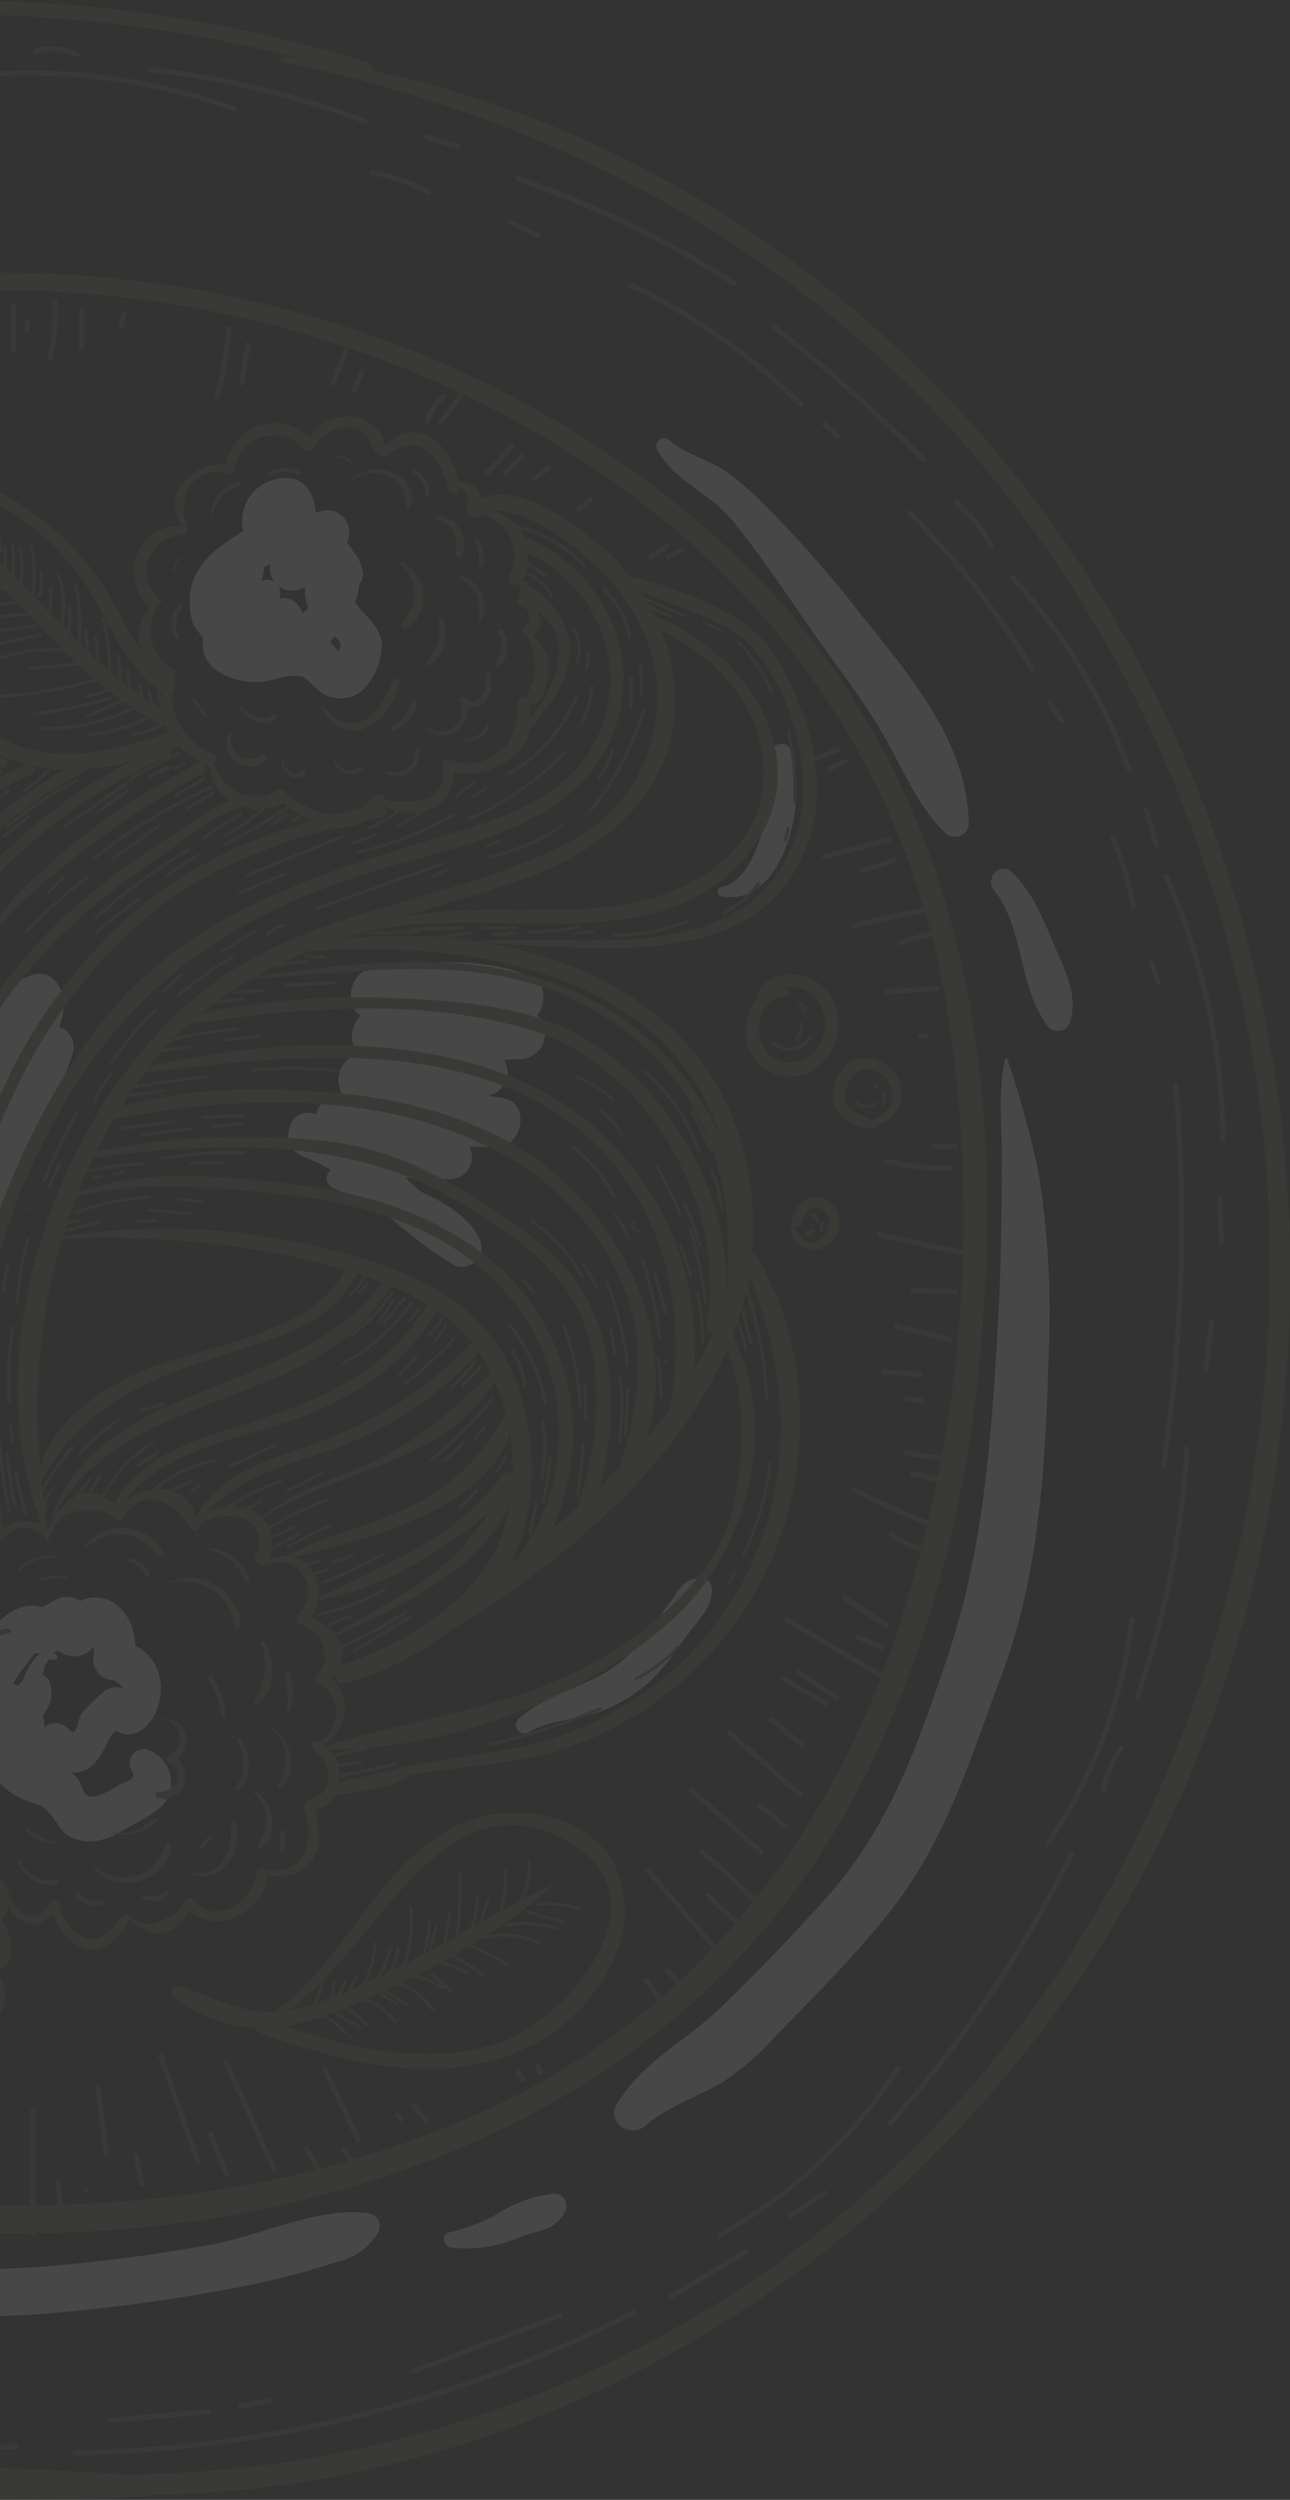 <svg width="318" height="616" fill="none" xmlns="http://www.w3.org/2000/svg"><rect width="100%" height="100%" fill="#333333" stroke="none"/><g opacity=".1"><path d="M259.619 232.281c-2.71-6.416-5.066-12.35-10.131-17.295-2.964-2.865-6.814 1.344-4.408 4.413 7.472 9.56 5.801 23.431 13.019 33.193a3.165 3.165 0 005.699-.76c2.051-7.05-1.494-13.161-4.179-19.551zM135.891 540.61a32.915 32.915 0 00-11.246 3.702 43.7 43.7 0 01-13.803 5.757c-2.28.431-1.495 3.601.506 3.778a32.703 32.703 0 0015.906-2.206c4.686-2.105 9.498-1.572 12.006-6.669a3.022 3.022 0 00-1.659-4.279 3.02 3.02 0 00-1.71-.083zm-44.78 4.793c-12.31-1.876-26.924 5.604-39.461 7.76a401.604 401.604 0 01-41.867 5.401c-29.431 1.952-61.497 0-89.839-8.343a.885.885 0 00-1.13.98.888.888 0 00.269.516c8.257 7.887 22.365 12.857 33.306 14.885a224.043 224.043 0 0054.912 3.804 443.574 443.574 0 0048.3-6.213 199.851 199.851 0 0027.43-6.821 15.555 15.555 0 0010.132-7.176 3.276 3.276 0 00-.723-4.11 3.259 3.259 0 00-1.329-.683zM209.798 148.32a288.971 288.971 0 00-19.148-21.707 99.658 99.658 0 00-10.131-9.357c-4.61-3.652-11.246-5.072-15.501-8.774a1.949 1.949 0 00-3.195 1.022 1.95 1.95 0 00.156 1.311c3.85 7.379 13.196 10.828 18.591 17.472 6.509 8.013 12.385 16.685 18.211 25.18 5.825 8.495 12.664 17.092 18.084 26.094 5.42 9.002 8.763 18.435 16.134 25.688a3.443 3.443 0 005.825-2.536c-.582-21.529-16.438-38.265-29.026-54.393zm46.148 140.23a244.407 244.407 0 00-7.598-27.488.302.302 0 00-.291-.217.303.303 0 00-.292.217c-1.747 7.76-.81 15.798-.81 23.685 0 14.023-.178 28.096-.988 42.145-1.57 27.539-3.521 54.925-12.335 81.146-7.117 21.199-14.209 41.891-29.431 59.008-8.561 9.636-17.502 18.968-26.797 27.894-8.865 8.47-18.692 12.679-25.328 23.482-2.736 4.564 3.292 8.52 6.99 5.401 5.978-5.072 12.664-6.948 19.199-10.853a65.168 65.168 0 0013.069-11.411c9.6-9.865 19.351-19.501 27.861-30.303 14.184-17.751 19.807-37.657 27.658-58.324 9.701-25.662 10.917-53.683 11.702-80.816a216.788 216.788 0 00-2.609-43.566zm-80.492 102.777a2.533 2.533 0 00-2.356-2.384c-4.837-.329-5.699 3.145-8.434 6.593-3.521 4.463-7.143 10.144-11.372 13.744-7.599 6.441-18.237 7.608-25.582 14.378a2.106 2.106 0 001.116 3.456c.479.106.981.041 1.417-.184 5.192-3.195 11.018-2.866 16.615-4.793a39.505 39.505 0 0011.93-6.568c4.787-3.829 8.003-9.357 11.752-14.15 2.381-3.043 5.243-6.009 4.914-10.092zm19.249-206.745c-1.064-2.358-4.103-1.243-4.863.634-2.406 5.807 0 13.009-1.798 19.247-1.52 5.071-4.382 13.135-10.309 14.124a1.195 1.195 0 00-.847 1.141 1.196 1.196 0 00.847 1.141c16.185 2.967 21.808-25.789 16.97-36.287zM36.276 431.139a3.442 3.442 0 00-3.616 1.249 3.454 3.454 0 00-.234 3.823c1.494 2.257-1.469 2.84-3.09 3.651-1.621.812-5.75 3.88-8.004 2.536-.734-.406-1.469-3.322-2.153-4.108a7.61 7.61 0 00-2.026-1.623 6.73 6.73 0 006.281-2.358c2.078-2.003 2.761-5.072 4.332-7.151.785-1.09-.861 1.217.81-.659 9.372 5.249 16.843-14.987 4.813-20.946-.203-8.242-6.712-14.201-13.526-11.107l-.76-.38c-3.824-1.573-5.85.583-8.738 1.952-12.132-3.575-23.783 20.997-13.829 27.894-.532 6.542-.988 12.426 5.522 17.345a17.861 17.861 0 005.243 2.739c3.47 1.141 3.19.735 5.319 3.296 2.127 2.561 2.659 5.072 6.737 6.112 4.736 1.217 8.814-.989 12.664-3.373a33.981 33.981 0 008.08-5.224 8.523 8.523 0 001.748-7.86 8.522 8.522 0 00-5.573-5.808zm-8.232-17.117a4.87 4.87 0 012.255 2.029 4.74 4.74 0 00-4.914 1.014 40.27 40.27 0 00-5.218 5.072c-1.368 2.003-.988 6.542-3.52 3.702a4.279 4.279 0 00-6.003 0c.582-.659.203-1.927-.152-3.195a8.266 8.266 0 001.95-7.607 2.893 2.893 0 00-1.925-2.257c.482-2.536 1.267-4.438 2.533-3.779.71.356 1.545-.557.887-1.166a3.283 3.283 0 00-.862-.634h.33l1.038-.507a5.89 5.89 0 004.555 1.407 5.888 5.888 0 004.107-2.421v2.206a5.075 5.075 0 002.76 5.637 5.06 5.06 0 002.18.499zm-19.528-6.593h1.267a16.666 16.666 0 00-4.18 6.669 7.43 7.43 0 00-1.063 1.294 4.353 4.353 0 00-.963-.355c-1.013-.127 3.521-5.655 4.94-7.608zm85.609-249.245a11.523 11.523 0 00-2.533-5.072c-.253-.329-2.33-2.535-4.078-4.564a21.601 21.601 0 001.09-4.717 3.572 3.572 0 00.683-3.727l-.633-1.725a5.07 5.07 0 00-1.317-2.079 9.912 9.912 0 00-1.697-2.358l-.152-.127a5.557 5.557 0 00-2.103-7.379 5.552 5.552 0 00-2.684-.761c-.971.117-1.924.355-2.837.71-.532-5.072-2.836-9.585-9.32-8.394a10.504 10.504 0 00-7.088 4.555 10.528 10.528 0 00-1.473 8.302c-8.232 5.072-15.324 10.422-12.664 22.011.481 2.155 2.203 3.094 2.912 4.818-.531-1.293-.177 2.536 0 3.398 1.773 5.072 8.334 7.075 13.247 6.973 3.04 0 5.977-1.445 8.94-1.546 2.964-.102 3.066 1.039 5.573 3.169a8.555 8.555 0 0011.094.71 16.403 16.403 0 005.04-12.197zm-19.528-7.075a6.908 6.908 0 00-1.62-2.536 3.922 3.922 0 00-4.104-.989 4.848 4.848 0 000-2.84 1.637 1.637 0 00-.253-.38 5.52 5.52 0 005.952.608c.228 0 .43-.253.633-.355-.147 1.792.14 3.593.836 5.25l-1.444 1.242zm-6.712-7.607a3.545 3.545 0 00-3.394-.355c.343-1.12.54-2.279.583-3.449l1.62-.735a5.074 5.074 0 001.191 4.64v-.101zm15.476 17.015a19.778 19.778 0 00-1.976-2.384l1.114-1.394a4.794 4.794 0 011.546 2.535c-.31.402-.542.858-.684 1.344v-.101zm49.035 89.616c2.254-2.688 2.305-7.608-1.292-9.281-11.271-5.326-27.734-3.956-39.74-2.054-4.812.76-6.585 8.114-2.938 11.157l.481.355a7.029 7.029 0 00-.658 9.383 6.766 6.766 0 00-4.82 6.947 6.778 6.778 0 00.869 2.892c-1.15.291-2.269.691-3.344 1.192a5.24 5.24 0 00-3.014 3.753h-.253c-6.763-2.131-9.371 8.139-2.887 10.523a41.02 41.02 0 016.788 3.322 2.535 2.535 0 00.709 4.488c2.685 1.243 6.737 2.688 10.942 4.413a111.603 111.603 0 0018.362 14.352 4.783 4.783 0 007.042-3.51 4.802 4.802 0 00-.532-2.981c-2.356-4.894-8.08-8.698-14.488-11.487l-3.749-3.373c3.521.253 7.143.355 10.993.304a5.333 5.333 0 004.703-2.572 5.35 5.35 0 00.109-5.365h6.636c6.687.152 8.561-11.056 1.621-12.02a109.328 109.328 0 01-4.002-.659h.532a5.803 5.803 0 004.641-6.136 5.816 5.816 0 00-.867-2.638l3.673-.152a6.282 6.282 0 006.307-7.599 6.286 6.286 0 00-1.824-3.254zM14.544 253.1c1.57-4.134 1.925-8.318-1.14-11.614a5.066 5.066 0 00-5.065-1.344c-10.765 3.499-17.958 13.794-23.808 24.343a5.595 5.595 0 00-.38-1.267 5.072 5.072 0 00-2.588-3.125 5.058 5.058 0 00-4.048-.223 10.7 10.7 0 00-.532-2.536 5.238 5.238 0 00-6.459-3.448 29.293 29.293 0 002.862-12.679 4.926 4.926 0 00-2.47-4.15 4.906 4.906 0 00-4.824-.034c-10.41 5.325-16.92 16.913-22.796 27.894v-.178a13.835 13.835 0 00.887-8.089 5.067 5.067 0 00-5.294-3.5c.76-1.8 1.495-3.626 2.179-5.477 1.57-4.362-3.926-8.013-7.599-5.858a35.879 35.879 0 00-6.813 5.478 196.733 196.733 0 0114.158-18.639 2.66 2.66 0 001.52-2.89v-.558a2.536 2.536 0 00-2.676-1.922 2.54 2.54 0 00-1.123.375 110.688 110.688 0 00-24.695 25.612c-6.813 9.94-8.637 21.174-13.044 31.951a33.608 33.608 0 00-1.469 3.601c-2.001 5.832 7.396 9.94 10.131 4.234a74.923 74.923 0 001.976-4.64 64.882 64.882 0 017.598-11.386l-1.444 3.398c-1.671 4.083 3.85 7.608 7.27 5.579a19.891 19.891 0 003.925-3.322A8.556 8.556 0 00-70 283.758a4.91 4.91 0 006.535 1.699 9.299 9.299 0 002.102-1.192 5.066 5.066 0 005.825-1.902c5.066-7.608 9.321-18.334 15.425-26.677-3.647 7.608-8.89 15.494-11.195 21.935-2.836 7.886-6.484 18.232-6.737 26.651a5.065 5.065 0 009.22 2.536 126.246 126.246 0 006.458-15.62 5.067 5.067 0 008.03 1.217 47.564 47.564 0 005.597-9.408 4.079 4.079 0 004.812 1.699 5.066 5.066 0 009.017.837c3.647-6.492 8.282-17.523 14.36-25.688-3.52 6.086-7.218 12.679-7.75 13.82-1.215 2.764-2.304 5.579-3.318 8.419a63.595 63.595 0 00-8.029 22.822c-.506 4.362 5.725 6.644 8.637 4.083a10.65 10.65 0 01-1.114 2.789c-3.571 5.681 5.37 10.854 8.966 5.25a21.398 21.398 0 002.66-8.901 99.573 99.573 0 015.8-18.867c3.925-9.915 9.523-19.754 12.664-29.821a5.078 5.078 0 00-1.66-5.415 5.058 5.058 0 00-1.76-.924z" fill="#fff"/><path d="M-311.173 383.16c-1.773-45.645-4.281-91.137 3.419-136.427a286.756 286.756 0 0145.413-114.695C-216.244 64.788-142.64 20.234-62.502 7.504A338.58 338.58 0 0189.466 18.89c2.305.71 3.293-2.916.988-3.6C5.554-10.603-88.97-4.314-166.753 39.835a291.387 291.387 0 00-90.229 79.255 291.767 291.767 0 00-50.645 108.953 408.723 408.723 0 00-3.673 155.192h.127v-.076z" fill="#726D54"/><path d="M69.684 15.342c56.051 11.284 108.632 36.287 150.347 75.77 43.59 41.257 73.122 96.056 85.938 154.684 25.05 114.34-17.071 241.942-113.267 311.145a279.283 279.283 0 01-180.488 52.263c-3.04-.203-2.989 4.463 0 4.717 121.094 10.143 234.487-66.16 281.142-176.518 46.933-111.094 26.214-245.974-55.925-335.286-43.564-47.293-103.313-80.994-167.52-88.195-.86 0-1.038 1.318-.202 1.496l-.025-.076z" fill="#726D54"/><path d="M-312.922 315.024c-7.168 86.091 28.95 171.624 94.397 227.767a278.022 278.022 0 00105.416 56.574 456.941 456.941 0 00149.435 15.747 2.533 2.533 0 002.533-2.535 2.536 2.536 0 00-2.533-2.536c-48.528-3.246-95.816-2.282-143.356-14.809a277.99 277.99 0 01-107.999-56.143c-65.575-55.256-99.742-138.938-97.843-224.166l-.05.101z" fill="#726D54"/><path d="M-234.279 408.089a238.048 238.048 0 01-11.684-155.528 237.794 237.794 0 0187.086-129.32c86.825-64.867 208.678-69.025 300.264-11.082 48.402 30.607 81.405 76.632 91.536 133.359a325.91 325.91 0 01-13.373 161.303c-17.73 50.589-51.67 91.644-101.009 113.731-49.339 22.087-107.163 27.539-160.149 19.019-58.508-9.434-113.976-35.071-153.995-79.549-38.828-42.931-62.053-100.291-59.749-158.438 0-2.333-3.444-2.282-3.596 0-7.725 112.033 74.819 207.227 179.07 237.074 102.654 29.364 236.133 5.528 290.183-95.322 26.012-48.484 35.003-106.504 32.572-161.125-2.533-57.487-22.795-110.765-66.182-149.613-84.242-75.492-215.289-85.964-312.169-29.695-49.947 28.985-89.56 74.046-108.91 128.718-20.263 57.36-18.693 122.455 9.472 176.823.253.481.912 0 .709-.406l-.076.051z" fill="#726D54"/><path d="M46.28 130.569c-2.862-7.455.81-16.381 10.132-13.719a1.112 1.112 0 001.342-.76 9.845 9.845 0 012.185-5.248 9.826 9.826 0 0110.398-3.181 9.822 9.822 0 014.741 3.129c1.317 1.445 3.47-.71 2.153-2.156a12.245 12.245 0 00-19.109.401 12.282 12.282 0 00-2.52 6.75l1.392-1.065c-9.118-2.282-18.793 8.242-11.093 16.052.151 0 .43 0 .354-.203h.025z" fill="#726D54"/><path d="M45.09 129.631c-2.7-.229-5.39.532-7.57 2.141a11.187 11.187 0 00-4.284 6.607c-.607 3.17.861 12.096 5.573 11.133a.715.715 0 00.506-.66c0-1.268-.38-1.394-1.114-2.358a9.517 9.517 0 01-2.178-6.238 9.309 9.309 0 012.932-5.938 9.293 9.293 0 016.135-2.481 1.115 1.115 0 000-2.206z" fill="#726D54"/><path d="M39.29 147.66a10.852 10.852 0 00-5.066 9.941c.38 4.057 3.698 5.401 5.066 8.495 1.697 4.209-.279 8.723 1.823 13.237a18.93 18.93 0 009.726 9.154c1.875.837 3.496-1.953 1.621-2.764a15.536 15.536 0 01-8.474-7.828 15.563 15.563 0 01-.745-11.52 1.473 1.473 0 00-.658-1.598 10.743 10.743 0 01-5.401-7.649 10.767 10.767 0 012.64-8.986.34.34 0 00-.482-.482h-.05z" fill="#726D54"/><path d="M51.498 188.335c.659 9.357 10.587 13.541 18.515 9.459 1.975-1.04.177-4.159-1.748-3.018-6.357 3.753-13.373 0-15.551-6.619-.203-.634-1.292-.557-1.216.178z" fill="#726D54"/><path d="M69.987 197.793c4.357 3.373 9.093 6.746 14.893 6.112a11.91 11.91 0 009.903-6.771c.457-1.217-1.164-1.826-1.975-1.141-3.394 2.789-5.699 5.249-10.612 4.793a26.2 26.2 0 01-11.043-4.514c-.912-.558-2.052.837-1.166 1.521z" fill="#726D54"/><path d="M94.15 197.21c2.305 3.677 8.435 3.753 12.107 2.13a9.549 9.549 0 004.708-4.628 9.57 9.57 0 00.586-6.58l-1.672 1.674c10.309 3.753 25.328-5.402 19.933-17.472-.506-1.116-1.975-.406-2.077.558-.405 4.564-.253 8.216-3.9 11.715a12.216 12.216 0 01-13.247 2.536 1.37 1.37 0 00-1.671 1.674c2.001 9.458-8.637 9.534-14.539 8.064a.202.202 0 00-.228.304v.025zm-17.045-86.319c2.051-3.499 4.508-5.782 8.94-5.503a5.6 5.6 0 015.243 3.474 7.793 7.793 0 001.621 2.993 1.044 1.044 0 001.45-.002c.13-.125.223-.282.273-.455 1.19-5.325-4.534-8.9-9.144-8.824-4.204 0-10.359 3.119-9.143 8.266a.43.43 0 00.76 0v.051z" fill="#726D54"/><path d="M94.708 112.489c3.267-2.257 6.965-4.108 10.587-1.395a16.663 16.663 0 015.065 9.357 1.597 1.597 0 002.838.292 1.6 1.6 0 00.227-1.129c-1.368-4.742-3.217-9.864-7.953-12.146-4.736-2.282-8.56 0-11.752 3.601-.659.71.203 2.028 1.089 1.42h-.101z" fill="#726D54"/><path d="M112.285 120.223c.38.38.735.203 1.191.254a2.194 2.194 0 011.57 1.166c.81 1.547-.329 3.22.253 4.742a1.672 1.672 0 003.04.406 6.63 6.63 0 00-1.14-6.517 3.876 3.876 0 00-4.61-1.116.735.735 0 00-.354.634.553.553 0 00.126.431h-.076z" fill="#726D54"/><path d="M117.199 126.613a10.35 10.35 0 014.87 1.642 10.379 10.379 0 014.723 8.776 10.38 10.38 0 01-1.311 4.975c-.684 1.952 2.128 2.916 3.166 1.344a12.339 12.339 0 00-.329-12.68 11.534 11.534 0 00-4.833-4.132 11.51 11.51 0 00-6.286-.939.634.634 0 000 1.268v-.254z" fill="#726D54"/><path d="M127.33 143.984c1.368.431.811 2.535.406 3.398a1.419 1.419 0 00.227 1.724c.272.265.634.419 1.014.431a1.492 1.492 0 001.393-1.065 5.075 5.075 0 000-4.412 2.53 2.53 0 00-2.964-1.015.484.484 0 000 .939h-.076z" fill="#726D54"/><path d="M128.698 149.182c.537.286.986.714 1.299 1.236.312.523.476 1.122.474 1.731-.127 1.242-1.241 1.927-1.646 3.018a1.5 1.5 0 00.775 1.689c.2.102.419.157.643.162 4.838-.609 3.318-8.8-1.342-8.622a.424.424 0 00-.24.101.424.424 0 00-.138.22.431.431 0 00.175.465z" fill="#726D54"/><path d="M130.015 156.815a18.326 18.326 0 011.925 8.875 11.937 11.937 0 01-1.57 4.438c-.532 1.065-.963 1.597-.583 2.738a.808.808 0 00.583.584c3.444.608 4.609-5.072 4.787-7.608a9.838 9.838 0 00-4.433-9.636c-.354-.177-.886 0-.709.533v.076zM-22.358 437.91c3.95-.178 9.092.659 10.435 5.071.506 1.775 0 3.246 1.089 4.894 2.533 4.007 7.294 6.315 5.065 11.843a1.217 1.217 0 00.279 1.09l.33.33a1.82 1.82 0 001.49.493 1.832 1.832 0 001.32-.848c4.332-6.264-4.685-11.817-6.357-16.787-2.203-6.492-7.218-8.495-13.905-7.38a.635.635 0 00.177 1.218l.076.076z" fill="#726D54"/><path d="M-4.376 461.518A6.341 6.341 0 01-.172 467.3c0 1.978-1.139 3.271-1.342 5.072a.834.834 0 00.663.818.838.838 0 00.376-.007c2.533-.888 3.09-4.894 2.533-7.176a8.137 8.137 0 00-6.079-5.605.563.563 0 00-.279 1.091l-.076.025z" fill="#726D54"/><path d="M-.931 472.904c-.38 1.775.886 3.652.937 5.477.05 1.826-.33 4.235-2.128 4.894-1.798.66-1.038 3.601.81 2.942a6.14 6.14 0 004.027-6.061c.001-2.256-.86-6.643-3.216-7.48a.357.357 0 00-.43.228z" fill="#726D54"/><path d="M-1.843 485.203c.659 3.144 2.204 8.774-2.178 9.991a1.47 1.47 0 00-.24 2.6 1.47 1.47 0 001.025.215 5.753 5.753 0 004.458-5.072 10.483 10.483 0 00-2.685-7.988.214.214 0 00-.048-.066.196.196 0 00-.07-.042.203.203 0 00-.16.007.203.203 0 00-.109.118.21.21 0 00.007.161v.076zm-12.664-88.221c.76-4.641 3.52-12.527 10.714-9.231a.782.782 0 001.06-.296.785.785 0 00.105-.388c-.253-6.314 6.99-14.48 13.5-8.495.912.837 2.305-.558 1.368-1.395-6.155-5.477-14.64-.735-16.413 6.492-.659 2.738.127 1.699-2.76 2.028a8.03 8.03 0 00-3.876 1.496 13.34 13.34 0 00-4.382 9.687c0 .381.634.482.684 0v.102z" fill="#726D54"/><path d="M11.986 379.282a16.543 16.543 0 012.862-5.072c2.533-2.536 11.068-3.068 13.652 0a1.258 1.258 0 001.035.338 1.266 1.266 0 00.915-.591c5.243-8.445 12.664-3.779 16.236 2.535a.909.909 0 001.021.418.912.912 0 00.675-.874c.127-11.614-15.196-11.411-20.085-3.246l1.976-.254c-7.978-9.027-16.413-3.321-19.174 6.619-.126.507.684.888.887.38v-.253z" fill="#726D54"/><path d="M48.585 377.152c1.697-3.576 8.156-4.337 11.449-2.917a6.037 6.037 0 013.014 8.927c-1.166 1.673 1.646 3.347 2.76 1.597a8.83 8.83 0 00-4.077-12.679c-4.433-2.003-12.665-.811-14.032 4.59-.152.507.633.887.886.38v.102z" fill="#726D54"/><path d="M64.365 385.799c3.343-.989 6.838-1.42 9.624 1.344a7.37 7.37 0 012.06 5.491 7.383 7.383 0 01-2.592 5.261 1.393 1.393 0 00.279 2.18c3.47 1.649 5.395 2.714 6.13 6.72.734 4.007-.583 3.88-2.103 6.796a1.118 1.118 0 00.82 1.658c.242.032.488-.015.7-.136a8.898 8.898 0 005.065-8.85c-.81-4.286-5.496-7.024-9.118-8.571l.279 2.181a10.151 10.151 0 001.14-13.288 8.834 8.834 0 00-12.385-1.141.201.201 0 00-.102.203.209.209 0 00.078.136.232.232 0 00.07.036.213.213 0 00.156-.02h-.101zM.994 467.148c2.533 7.607 9.169 9.788 13.297 2.535l-1.975-.253c1.19 4.488 4.483 10.143 9.574 10.98 4.559.659 8.409-3.728 10.004-7.607.355-.888-1.038-1.674-1.62-.939-2.382 2.891-5.067 7.811-10.132 5.351a12.927 12.927 0 01-5.673-8.368 1.117 1.117 0 00-1.512-.647 1.114 1.114 0 00-.464.393c-3.445 6.34-8.358 3.119-10.435-1.75-.228-.583-1.19-.152-1.013.431l-.051-.126z" fill="#726D54"/><path d="M31.26 472.524c6.763 6.086 12.107 4.767 16.287-3.069H45.57c6.484 8.724 20.567 1.674 20.263-8.368a1.317 1.317 0 00-2.533 0c-.608 7.075-10.132 14.099-15.83 6.974a1.165 1.165 0 00-1.799.228c-1.443 2.941-1.671 2.992-5.217 4.615-4.255 1.927-5.066 1.42-8.662-.913-.33-.203-.71.279-.431.533h-.101z" fill="#726D54"/><path d="M64.947 461.341a9.443 9.443 0 0011.145-1.877 11.139 11.139 0 002.532-5.401 32.084 32.084 0 00-1.013-8.089c-.278.405 2.989-1.243 3.445-1.674a9.54 9.54 0 002.533-6.061 8.58 8.58 0 00-1.162-5.566 8.559 8.559 0 00-4.385-3.613c-.937-.254-1.368.862-.861 1.521a38.08 38.08 0 002.76 3.297c2.01 4.869.862 8.072-3.444 9.611a1.444 1.444 0 00-1.292.988c-.633 1.522.203 2.384.557 3.982a13.176 13.176 0 01-.253 6.872c-2.305 5.908-5.85 5.477-10.511 5.604-.177 0-.304.304 0 .406h-.05z" fill="#726D54"/><path d="M77.358 430.607a10.145 10.145 0 007.598-8.571c.355-3.196-1.393-9.003-5.268-9.079a.835.835 0 00-.785 1.065 4.62 4.62 0 001.317 1.928 9.538 9.538 0 012.533 5.071 8.708 8.708 0 01-1.237 5.515 8.69 8.69 0 01-4.36 3.589c-.229 0 0 .456.151.38l.05.102zm-65.398-52.72c-6.838-39.66-.936-78.965 22.796-112.387 22.365-31.419 60.002-37.023 94.018-48.789 24.087-8.343 42.399-26.55 36.498-54.013a53.26 53.26 0 00-20.415-30.76c-7.421-5.629-19.199-13.693-28.317-8.216-1.95 1.167-.253 3.906 1.748 2.993 8.409-3.829 22.035 6.618 27.734 11.817a48.485 48.485 0 0114.235 21.757 39.637 39.637 0 01-1.453 27.56 39.564 39.564 0 01-19.088 19.91c-25.126 12.984-54.507 15.215-79.303 29.416-43.057 24.724-69.5 94.738-48.959 141.067.127.304.557 0 .507-.228v-.127z" fill="#726D54"/><path d="M.69 377.481c-1.393-16.838-4.458-33.523-3.52-50.488 1.063-19.373 8.155-36.16 17.476-52.922 16.97-30.43 40.651-47.065 73.324-58.07 21.2-7.151 51.315-10.144 62.155-32.966 9.245-19.424-.177-41.105-18.996-49.955-1.925-.913-3.622 1.952-1.697 2.865 16.21 7.607 25.025 24.826 19.174 42.297-6.206 18.588-25.987 23.812-42.627 28.782-22.517 6.694-45.59 14.023-64.51 28.629C22.547 250.26 9.554 273.437.942 295.346c-10.131 26.043-7.244 55.484-.86 82.11 0 .279.556.228.53 0l.077.025z" fill="#726D54"/><path d="M-6.63 386.407c-13.272-39.381-7.244-81.805 10.942-118.777a125.501 125.501 0 0132.724-42.323c16.64-13.516 36.65-19.652 57.292-23.989 2-.405 1.165-3.499-.836-3.068-19.883 4.209-39.132 10.143-55.52 22.467A127.483 127.483 0 00.868 268.061c-16.59 35.045-26.721 82.49-8.383 118.701.227.508 1.063.153.886-.355zm137.177-206.694c5.066-5.832 10.131-11.969 9.878-20.134a18.02 18.02 0 00-3.176-9.072 17.98 17.98 0 00-7.386-6.143.788.788 0 00-.9.16.793.793 0 00-.138.905c2.533 6.01 9.093 7.202 8.941 15.215-.127 6.796-4.484 12.983-8.131 18.41-.405.583.507 1.293.963.761l-.051-.102z" fill="#726D54"/><path d="M60.464 196.779c-5.927 0-11.043 4.438-15.88 7.608a216.258 216.258 0 00-21.226 14.961 128.866 128.866 0 00-35.661 45.011c-16.16 34.132-21.2 76.759-12.411 113.477.38 1.572 2.786.913 2.406-.659-8.434-35.501-3.647-76.303 11.423-109.522A125.346 125.346 0 0118.9 226.879a169.79 169.79 0 0119.958-15.367c6.13-4.082 14.615-11.462 21.833-12.983.912-.178.71-1.648-.228-1.623v-.127z" fill="#726D54"/><path d="M-34.77 365.969c.304-18.486-3.241-37.099 0-55.509 2.888-16.204 9.093-31.825 15.197-47.065 6.383-16.255 13.93-31.52 27.228-43.109a218.832 218.832 0 0142.4-29.72c1.595-.811.176-3.22-1.394-2.383-29.912 15.62-55.443 37.428-68.386 68.974-7.243 17.624-14.69 36.135-17.73 55.052-2.735 17.751-.607 36.389 2.128 53.963 0 .329.557.228.557 0v-.203z" fill="#726D54"/><path d="M-48.497 359.578c-2.28-36.693 2.533-69.76 19.173-103.004 15.197-30.684 38.904-56.473 70.666-70.116 1.646-.71.227-3.093-1.393-2.409-32.927 14.125-57.166 41.182-72.717 73.083-14.539 29.871-26.924 69.506-16.54 102.548.127.431.836.38.81 0v-.102z" fill="#726D54"/><path d="M-60.63 352.808c-6.18-35.502 4.079-68.467 21.352-99.455 14.361-25.789 33.281-48.992 59.698-62.989 1.57-.837.178-3.246-1.393-2.536-27.987 15.012-47.718 40.218-62.484 67.681-15.805 29.491-27.86 64.232-18.641 97.705.253.963 1.62.557 1.469-.406z" fill="#726D54"/><path d="M-36.29 121.542c-4.204 2.535-3.57 5.375-2.127 9.686 4.711 14.049 14.235 27.387 22.238 39.711 14.513 22.341 36.65 21.91 60.003 13.085 2.203-.837 1.367-4.285-.988-3.626-9.169 2.536-18.363 5.807-28.038 5.325-13.779-.659-21.403-7.785-28.925-18.511-4.508-6.416-28.722-37.708-21.326-44.605a.686.686 0 00-.366-1.143.683.683 0 00-.47.078z" fill="#726D54"/><path d="M-38.493 124.382c19.25-13.871 42.855-.812 56.355 15.215 8.333 9.813 11.246 24.09 22.466 31.165 2.052 1.268 3.951-1.978 1.9-3.246-9.574-5.858-12.664-18.359-19.401-26.956a71.952 71.952 0 00-18.845-16.939c-13.373-8.241-30.874-11.842-42.576.786 0 0 0 .152 0 0l.101-.025z" fill="#726D54"/><path d="M-37.303 123.519c34.979 5.072 47.668 40.573 77.175 55.104 2.077 1.039 3.9-2.105 1.824-3.094-27.81-13.414-44.502-55.078-78.999-52.415-.227 0-.303.38 0 .405zm-32.064 231.317c-1.57-15.012-4.028-30.1-2.71-45.213 1.52-17.599 9.472-32.966 17.096-48.662 14.032-28.782 31.812-57.208 62.586-69.989 1.722-.71.962-3.525-.76-2.789-30.8 12.679-49.086 40.573-63.32 69.405-7.396 15.037-15.653 30.43-17.73 47.192-2.077 16.761.43 33.827 3.8 50.209 0 .583 1.139.481 1.088-.153h-.05z" fill="#726D54"/><path d="M-82.006 355.217c-2.533-17.979-4.205-34.538-.127-52.492a215.381 215.381 0 0116.007-46.075 144.526 144.526 0 0126.291-36.541c11.246-11.665 25.176-25.688 40.753-30.912 1.595-.532.912-3.094-.71-2.536-14.284 4.818-26.822 16.863-37.434 27.21a150.885 150.885 0 00-30.9 41.536c-14.285 29.289-26.164 68.036-14.716 100.063a.485.485 0 10.937-.253h-.101z" fill="#726D54"/><path d="M-92.29 359.452c-12.663-33.397.66-74.148 15.02-105.363a118.062 118.062 0 0129.837-39.153c13.575-12.02 29.076-24.826 47.135-28.858 1.292-.279.76-2.308-.557-2.003-17.249 3.854-31.686 15.418-44.932 26.677a123.012 123.012 0 00-34.117 44.224 284.772 284.772 0 00-17.603 56.194c-3.394 16.356-4.204 33.777 5.066 48.383h.253l-.101-.101zm105.644-53.988a223.452 223.452 0 0152.986 3.043c15.729 3.043 34.32 7.43 46.528 18.486 12.208 11.056 16.387 33.676 11.524 49.55-5.218 17.066-24.441 28.503-40.246 33.802-2.761.939-1.647 5.25 1.216 4.413 16.108-4.717 31.913-14.885 40.524-29.796 7.928-13.846 6.206-36.516-1.241-50.235-8.611-15.874-26.949-22.822-43.539-26.879a165.349 165.349 0 00-67.727-2.916.277.277 0 00-.141.431.28.28 0 00.141.101h-.025z" fill="#726D54"/><path d="M70.697 234.842c43.057-4.134 101.16 3.423 109.163 55.407 7.903 51.173-36.168 80.183-70.234 108.153-1.596 1.318.456 3.88 2.178 2.84 40.221-24.09 85.153-66.261 71.324-118.27-12.664-47.496-70.286-58.578-112.609-49.474-.76.152-.608 1.42.177 1.344zM10.492 377.659c.042-1.261.186-2.516.43-3.753.314-.98.518-1.992.608-3.018 0-.634-.987-.989-1.291-.329a12.921 12.921 0 00-.152 7.151c0 .253.38.177.405 0v-.051z" fill="#726D54"/><path d="M9.124 367.059c9.625-19.627 25.328-26.626 45.337-32.966 11.904-3.854 28.19-7.835 33.636-20.413.81-1.876-1.925-3.499-2.735-1.623-7.827 18.157-38.854 19.298-54.81 27.894-10.638 5.63-21.124 14.454-21.555 27.286h.127v-.178z" fill="#726D54"/><path d="M12.822 374.21c18.06-33.27 64.815-25.789 83.583-57.309.785-1.319-1.19-2.536-2.052-1.192-19.958 28.832-69.45 23.329-81.759 58.45h.127l.101.051z" fill="#726D54"/><path d="M28.677 373.145c9.701-16.889 31.18-17.979 47.566-24.75 13.07-5.401 24.214-12.983 31.483-25.358a1.465 1.465 0 00-1.642-2.152c-.375.1-.696.345-.89.682-10.46 17.877-29.305 24.597-48.124 30.429-12.334 3.804-23.681 8.191-29.912 20.287-.481.938.912 1.775 1.444.837l.075.025zm19.173 3.677c9.853-14.911 26.62-15.823 41.615-22.696a92.576 92.576 0 0030.647-23.177c1.241-1.42-.811-3.474-2.052-2.079-13.019 14.885-28.063 22.822-46.528 28.984-10.13 3.423-20.515 7.988-24.188 18.765-.127.304.33.457.507.203zm15.653-1.978c19.376-13.44 45.996-13.212 59.217-35.501a.962.962 0 00-.234-1.27.957.957 0 00-1.285.103c-10.511 10.143-19.478 18.283-33.408 23.786-8.738 3.449-17.097 6.771-24.442 12.679-.126 0 0 .304.152.228v-.025zm6.586 9.433c18.11-4.615 52.758-11.664 56.481-34.664a1.037 1.037 0 00-.585-1.261 1.035 1.035 0 00-1.314.449c-6.408 10.143-12.411 17.092-23.429 22.391-10.13 4.895-21.453 7.101-31.356 12.68a.277.277 0 00-.105.336.28.28 0 00.124.14c.056.031.12.042.184.031v-.102z" fill="#726D54"/><path d="M76.927 394.725a82.501 82.501 0 0029.558-11.868c7.345-4.488 15.906-10.143 19.478-18.182a1.245 1.245 0 00-1.399-1.822c-.319.085-.59.294-.754.58-11.271 15.925-30.394 22.543-46.933 31.165l.05.127z" fill="#726D54"/><path d="M81.74 403.626c17.299-8.115 42.45-18.461 45.996-40.244a.675.675 0 00.002-.526.673.673 0 00-.37-.374.694.694 0 00-.525-.003.69.69 0 00-.374.371c-5.547 9.408-10.334 17.547-19.123 24.47-8.003 6.314-17.324 10.422-25.758 16.077-.152 0 0 .305.152.229z" fill="#726D54"/><path d="M124.798 365.715c.455-.989.911-1.978 1.342-2.967 0-.228-.228-.456-.355-.203a148.33 148.33 0 01-1.469 2.891c-.152.33.355.609.482.279z" fill="#726D54"/><path d="M18.09 295.017c14.741-4.083 32.522-2.536 47.668-1.167 15.931 1.522 31.99 4.818 45.742 13.44 28.038 17.573 35.004 52.922 14.336 79.143-1.469 1.876 1.064 4.513 2.533 2.536a55.475 55.475 0 0012.634-40.898 55.44 55.44 0 00-20.233-37.713c-13.5-11.081-30.393-16.406-47.591-18.46-17.198-2.054-38.879-4.413-55.317 2.535-.202 0 0 .457.178.381l.05.203z" fill="#726D54"/><path d="M20.953 285.558c30.672-4.336 64.637-5.858 91.915 10.473 13.044 7.785 26.848 16.635 31.685 31.799 5.066 16.026 1.773 32.814-3.723 48.181-.633 1.749 2.229 2.992 3.04 1.267a73.09 73.09 0 005.319-44.63c-3.141-15.798-12.867-24.826-25.81-33.498-13.5-9.028-27.531-16.559-43.944-18.03a186.926 186.926 0 00-58.812 3.221c-.81.203-.456 1.318.33 1.217z" fill="#726D54"/><path d="M25.74 276.226c31.128-6.365 68.233-7.912 97.006 7.608a66.073 66.073 0 0130.394 31.849c7.319 17.345 3.925 32.763-1.647 49.804-.43 1.344 1.419 1.978 2.153.913 18.49-27.59 2.533-64.79-22.567-81.552-14.361-9.535-31.28-14.048-48.326-15.494-17.856-1.521-40.804-1.927-57.622 5.401-.911.381-.227 1.699.634 1.522l-.026-.051z" fill="#726D54"/><path d="M33.44 264.536c30.748-3.601 67.575-8.647 96.499 5.63 31.052 15.215 41.842 48.687 34.32 80.943a1.953 1.953 0 002.81 2.114c.437-.227.772-.611.938-1.074 9.777-29.441-2.836-62.61-28.317-79.65-28.823-19.298-74.337-17.219-106.377-8.774-.431 0-.355.862.126.811z" fill="#726D54"/><path d="M42.633 253.024c28.114-4.616 60.053-7.608 87.813.659 28.722 8.647 49.364 43.438 43.766 72.702-.405 2.155 2.761 3.093 3.344.913 6.94-26.449-11.525-59.719-35.004-72.347-13.449-7.253-30.393-8.394-45.362-9.002a191.109 191.109 0 00-54.987 5.477c-1.064.254-.608 1.775.43 1.598z" fill="#726D54"/><path d="M59.096 241.232c27.203-.913 55.14-7.1 81.05 4.514 27.861 12.501 41.361 38.037 39.081 67.909a1.12 1.12 0 00.972 1.057 1.117 1.117 0 001.207-.778c5.547-25.663-9.853-52.01-31.382-65.171-27.506-16.812-60.534-11.918-90.852-7.607 0 0 0 .152 0 0l-.076.076z" fill="#726D54"/><path d="M82.727 442.068c18.566-7.607 39.158-5.071 57.976-11.69a86.793 86.793 0 0037.764-26.778c21.225-26.017 25.202-64.638 8.181-93.825-1.19-2.054-4.027-.254-3.09 1.826 15.197 33.828 11.651 72.752-16.539 98.897a83.728 83.728 0 01-41.791 20.616c-14.766 2.764-29.406 2.967-42.577 11.005v.127l.076-.178z" fill="#726D54"/><path d="M79.51 431.088c29.229.508 63.853-11.994 85.711-31.52 19.123-17.04 27.202-47.47 15.197-71.18-.811-1.598-3.217-.178-2.406 1.395 6.18 12.197 5.749 29.187 2.533 42.348-3.622 14.505-15.957 25.764-27.988 33.751-22.795 15.215-47.971 16.534-73.046 24.649a.28.28 0 00-.279.279.28.28 0 00.278.278zm1.115 11.057a26.024 26.024 0 009.321-1.116 28.238 28.238 0 0010.131-2.764.763.763 0 00-.177-1.395 22.766 22.766 0 00-10.131.964 22.3 22.3 0 00-9.397 3.398.526.526 0 00-.16.525.535.535 0 00.388.388h.025zm4.458-210.904c30.596-11.056 75.554 8.089 99.083-20.54 18.439-22.391.178-50.057-22.668-58.882-1.672-.634-2.33 2.004-.735 2.688 14.919 6.289 27.025 18.512 27.456 35.502.481 19.804-18.11 30.429-35.155 32.965-22.948 3.601-46.503-2.789-68.133 7.836-.203 0 0 .456.152.38v.051z" fill="#726D54"/><path d="M114.261 232.331c28.874 0 75.503 10.499 85.887-27.894 3.901-14.327-1.697-30.81-9.219-43.108-6.788-10.981-25.607-16.965-37.308-19.704a.764.764 0 00-.913.437.762.762 0 00.33.958c10.131 6.568 25.759 8.14 33.509 17.751 9.448 11.74 14.64 32.154 9.321 46.304-12.537 33.244-54.43 22.137-81.607 25.079v.177zM-.88 335.133a152.714 152.714 0 001.342 29.061c.38 2.764.861 5.477 1.393 8.216 0 .481.836.279.735-.203a150.064 150.064 0 01-2.888-28.934c0-2.713 0-5.427.177-8.14 0-.482-.734-.482-.76 0z" fill="#726D54"/><path d="M1.374 358.032c.354 4.347.989 8.667 1.9 12.932 0 .482.835.279.734-.203a102.788 102.788 0 01-1.874-12.679c0-.482-.81-.482-.76 0v-.05zm2.127 4.944c.76 3.373 1.545 6.771 2.305 10.144 0 .482.836.279.735-.203-.76-3.398-1.545-6.796-2.305-10.143 0-.482-.836-.279-.735.202zm-.608-36.033a76.866 76.866 0 00-1.089 18.511c0 .482.786.507.76 0a77.816 77.816 0 011.039-18.309c0-.456-.634-.684-.71-.202zm-.633 24.419c.178 1.294.33 2.536.507 3.88a.38.38 0 00.38.381c.177 0 .405-.178.38-.381-.178-1.293-.33-2.536-.507-3.88a.38.38 0 00-.38-.38c-.177 0-.405.178-.38.38zm41.488-166.07a178.578 178.578 0 00-11.88 6.39c-.404.228 0 .888.38.659a178.578 178.578 0 0111.88-6.39c.43-.228 0-.887-.38-.659zm-2.838 3.322l-4.178 2.536c-.43.253 0 .913.38.659l4.179-2.536c.43-.253 0-.913-.38-.659z" fill="#726D54"/><path d="M41.468 188.994l-1.824 1.268a.406.406 0 00-.126.533.382.382 0 00.506 0l1.824-1.268a.405.405 0 00.127-.533.38.38 0 00-.506-.127v.127zm3.799-1.268l-2.355 1.268a.361.361 0 00-.175.226.356.356 0 00.048.281.379.379 0 00.507.153l2.355-1.268a.407.407 0 00.152-.533.407.407 0 00-.532-.127zm-14.183 4.97l-15.552 10.778c-.405.279 0 .938.38.659l15.552-10.777c.405-.279 0-.938-.38-.66zm0 1.902l-7.27 5.25c-.38.304 0 .963.406.659l7.244-5.249c.38-.305 0-.964-.38-.66zm-12.31-2.738A106.371 106.371 0 001.45 203.347c-.38.33.152.862.532.558a104.61 104.61 0 0117.172-11.361c.43-.228 0-.887-.38-.659v-.025zm-12.006 9.027L.69 205.781c-.38.305.152.837.532.533l6.18-4.894c.38-.305-.152-.837-.532-.533h-.102zm-4.837-6.238A145.847 145.847 0 00-14 206.212c-1.444 1.218-2.888 2.536-4.28 3.728-.355.33.177.862.531.533a144.414 144.414 0 0115.4-12.122 149.68 149.68 0 014.685-3.043.385.385 0 00.127-.532.395.395 0 00-.24-.174.384.384 0 00-.292.047zm9.549-5.021a34.947 34.947 0 01-5.927 5.072c-.405.253 0 .913.38.634a36.6 36.6 0 006.104-5.072.386.386 0 00-.288-.652.388.388 0 00-.27.12v-.102zm-11.195-.076l-5.066 2.916c-.43.228 0 .888.38.634l5.066-2.891a.385.385 0 00.126-.532.395.395 0 00-.24-.174.384.384 0 00-.292.047h.026zm49.871 1.978l-7.092 4.133a.39.39 0 00-.127.533.389.389 0 00.532.127l7.092-4.134a.384.384 0 00.126-.532.395.395 0 00-.24-.174.384.384 0 00-.291.047zm1.57 2.257a132.43 132.43 0 00-22.795 12.958c-1.976 1.42-3.926 2.865-5.826 4.387-.38.304.177.837.532.532a133.926 133.926 0 0121.833-14.048 132.15 132.15 0 016.636-3.17c.456-.203 0-.862-.38-.659zm.608 1.293l-6.357 3.829c-.406.254 0 .913.38.66l6.357-3.83c.405-.253 0-.912-.38-.659zm-13.247 8.039l-11.321 8.089c-.38.279 0 .938.405.659l11.296-8.089c.406-.279 0-.938-.38-.659zm-17.755 12.729A125.647 125.647 0 006.135 229.39c-.329.355.203.887.532.532a125.11 125.11 0 0114.97-13.414c.379-.279 0-.938-.38-.66h.075zm-5.902-.126c-1.215 1.268-2.532 2.535-3.621 3.829-.355.355.203.887.532.532l3.546-3.829c.329-.355-.203-.887-.532-.532h.076zm43.793-15.57l-9.371 6.06c-.431.279 0 .939.38.66l9.37-6.061c.406-.279 0-.938-.38-.659zm5.091-.837a48.988 48.988 0 01-8.915 6.162c-.43.228 0 .888.38.659a50.063 50.063 0 009.092-6.289c.355-.304-.177-.862-.557-.532zm6.686-.837c-5.065 3.297-10.13 6.365-15.475 9.256-.43.228 0 .887.38.659a226.631 226.631 0 0015.476-9.256c.405-.278 0-.938-.38-.659zm-.506 1.978l-3.8 2.358a.39.39 0 00-.176.231.386.386 0 00.037.289.392.392 0 00.231.178.37.37 0 00.148.009.37.37 0 00.14-.047l3.8-2.359a.381.381 0 00-.38-.659zm3.267.533l-1.823 1.09a.384.384 0 00-.266.397.383.383 0 00.331.344.38.38 0 00.314-.107l1.824-1.09a.382.382 0 00.127-.508.359.359 0 00-.507 0v-.126zm-27.481 8.14a146.13 146.13 0 00-18.135 12.679c-1.62 1.369-3.241 2.738-4.812 4.158-.354.33.178.863.557.533a145.427 145.427 0 0117.477-13.516c1.747-1.141 3.52-2.231 5.293-3.322a.378.378 0 00.14-.52.38.38 0 00-.52-.139v.127zm2.381 1.166l-7.75 5.072c-.405.279 0 .938.38.659l7.75-5.072c.406-.279 0-.938-.38-.659zm-14.867 10.929l-10.309 8.166c-.38.304.152.837.532.532l10.334-8.165c.38-.304-.152-.837-.532-.533h-.025zm27.151-5.147l18.262-7.43 5.066-2.08c.455-.177.253-.912-.203-.735l-18.287 7.43-5.066 2.079c-.456.178-.253.913.203.736h.025zm29.989-11.64a26.458 26.458 0 008.713-5.553c.354-.33-.178-.862-.532-.533a25.854 25.854 0 01-8.384 5.351c-.456.177-.253.913.203.735zm-4.002 3.779l5.623-2.004c.455-.152.253-.887-.203-.735l-5.623 2.003c-.456.152-.279.888.203.736zm11.347-4.387l5.445-3.069c.431-.228 0-.887-.379-.659l-5.471 3.068a.39.39 0 00-.127.533.389.389 0 00.532.127zm-39.132 16.609l11.069-4.691c.456-.177.253-.913-.203-.735l-11.069 4.742c-.455.177-.253.913.203.735v-.051zm29.229-10.143a85.018 85.018 0 0018.692-6.593 97.713 97.713 0 005.065-2.688.395.395 0 00.178-.231.389.389 0 00-.136-.401.392.392 0 00-.281-.075.375.375 0 00-.141.048 83.39 83.39 0 01-18.135 7.861c-1.798.558-3.596 1.014-5.42 1.445-.481 0-.278.837.203.735l-.025-.101zm24.593-14.074l4.23-3.093a.408.408 0 000-.584.406.406 0 00-.532 0l-4.154 3.094a.378.378 0 00-.178.223.379.379 0 00.026.284.404.404 0 00.532.152l.076-.076zm3.799.685l3.065-2.358a.384.384 0 00.139-.52.38.38 0 00-.519-.14l-3.09 2.359a.43.43 0 00-.126.532.404.404 0 00.531 0v.127zm-.734 5.097a78.027 78.027 0 0018.895-11.994 75.999 75.999 0 004.66-4.362.382.382 0 00-.277-.608.382.382 0 00-.255.075 77.896 77.896 0 01-17.856 13.491 77.86 77.86 0 01-5.648 2.789c-.456.203 0 .863.38.66l.101-.051zm9.498-10.98a39.964 39.964 0 0014.437-14.125 39.184 39.184 0 002.533-5.071c.177-.457-.557-.66-.735-.203a39.017 39.017 0 01-11.904 15.57 37.982 37.982 0 01-4.762 3.17c-.405.228 0 .887.406.659h.025zm15.703-35.831a10.407 10.407 0 01.709 7.886.382.382 0 00.735.203c.863-2.817.581-5.86-.785-8.47-.228-.431-.861 0-.659.381zm3.42 5.807c0 1.192-.228 2.536-.355 3.626 0 .203.203.38.38.38a.377.377 0 00.38-.355c.127-1.217.253-2.535.355-3.626a.379.379 0 00-.38-.38.405.405 0 00-.38.38v-.025zm.911 8.165a26.833 26.833 0 01-2.659 9.256c-.203.431.456.837.658.38a27.9 27.9 0 002.761-9.636c0-.482-.709-.482-.76 0zm-16.59-27.792a11.78 11.78 0 016.687 5.655c.228.431.887 0 .659-.406a12.67 12.67 0 00-7.143-5.985c-.456-.152-.658.584-.203.736zm.279-2.562l4.889 3.272c.405.253.785-.406.379-.66l-4.888-3.271c-.405-.279-.785.381-.38.659zM125 129.732a32.304 32.304 0 0115.197 6.669 30.636 30.636 0 013.52 3.246c.33.355.861-.177.532-.532a33.09 33.09 0 00-14.386-9.002 30.35 30.35 0 00-4.711-1.116c-.481 0-.684.659-.203.735H125zm23.555 15.748a21.994 21.994 0 016.307 11.563c0 .482.81.279.734-.203a22.68 22.68 0 00-6.484-11.944c-.354-.355-.912.203-.557.533v.051zm8.814 17.801a37.24 37.24 0 01.355 7.608c0 .507.734.507.76 0 .12-2.543-.007-5.09-.38-7.608 0-.482-.811-.279-.735.203v-.203zm-2.178 3.905v7.253c0 .101.04.197.111.269a.382.382 0 00.538 0 .382.382 0 00.111-.269l.152-7.278c0-.482-.735-.482-.76 0l-.152.025zm3.166 7.608a71.984 71.984 0 01-9.574 20.058c-1.216 1.724-2.533 3.423-3.824 5.072-.304.38.228.913.532.532a72.7 72.7 0 0011.498-19.373c.786-1.978 1.47-4.007 2.103-6.061a.381.381 0 10-.735-.203v-.025zm-7.7 10.143a29.264 29.264 0 01-3.368 6.644c-.279.405.38.786.633.38a29.859 29.859 0 003.47-6.821c.152-.457-.583-.66-.735-.203zm-12.36 18.385a54.972 54.972 0 01-17.476 7.43c-.481 0-.279.836.202.735a56.056 56.056 0 0017.73-7.608c.431-.278 0-.938-.38-.659l-.076.102zm-15.121 3.6l-3.267 1.268a.385.385 0 00-.27.332.38.38 0 00.017.15.356.356 0 00.172.227.358.358 0 00.284.027l3.267-1.268a.354.354 0 00.227-.173.358.358 0 00.026-.284.38.38 0 00-.456-.279zm-14.057 5.503l-24.517 8.673-6.99 2.535c-.457.153-.254.888.202.736l24.517-8.647 6.991-2.536c.456-.152.253-.888-.203-.735v-.026zm1.089 1.623l-4.001 1.826a.382.382 0 00-.127.507.357.357 0 00.39.079.342.342 0 00.116-.079l4.002-1.8a.41.41 0 00.127-.533.402.402 0 00-.507 0zM62.82 229.035l-8.334 5.071a.39.39 0 00-.177.231.384.384 0 00.136.401.37.37 0 00.281.075.37.37 0 00.14-.047l8.333-5.072c.406-.254 0-.913-.38-.659zm7.37-1.471a9.644 9.644 0 00-4.66 2.536c-.355.329.177.862.532.532a8.789 8.789 0 014.33-2.358.38.38 0 10-.202-.735v.025zM57.12 235.4a133.812 133.812 0 00-13.423 9.509c-.38.33.152.862.532.558a131.01 131.01 0 0113.272-9.433c.405-.254 0-.913-.38-.634zm-12.714 4.615l-4.508 4.006c-.38.33.177.863.532.533l4.508-4.007c.38-.329-.177-.862-.532-.532zm-6.281 8.622a65.54 65.54 0 00-10.942 13.135c-.279.406.38.786.659.38a63.374 63.374 0 0110.84-12.983c.355-.33-.177-.862-.557-.532zm-10.739 15.392a33.175 33.175 0 00-4.357 6.821c-.203.457.43.837.659.381a33.375 33.375 0 014.23-6.67c.303-.38-.228-.912-.532-.532zm-8.713 9.915a149.656 149.656 0 00-8.181 16.99c-.203.431.532.634.709.203a155.684 155.684 0 018.13-16.813c.228-.431-.43-.811-.658-.38zm-4.433 13.034l-2.355 5.072c-.203.431.456.811.658.38l2.356-5.072c.203-.431-.43-.811-.659-.38zm-7.725 18.309a83.759 83.759 0 00-2.659 15.874c0 .482.734.482.76 0a84.063 84.063 0 012.533-15.671.382.382 0 00-.556-.434.382.382 0 00-.179.231h.101zm-4.989 6.136L.41 317.966c0 .482.659.684.735.203l1.114-6.543c0-.482-.658-.684-.734-.203zm5.116-13.135a.38.38 0 10-.269-.112.378.378 0 00.27.112zm8.536 4.742zm.709.684l8.84-2.18a.389.389 0 00.23-.18.374.374 0 00.035-.289.38.38 0 00-.468-.267l-8.84 2.181a.383.383 0 00.203.735zm.658-1.977l3.09-.558a.358.358 0 00.253-.457.404.404 0 00-.456-.279l-3.09.558a.358.358 0 00-.253.457.38.38 0 00.456.279zm2.179-2.688a71.3 71.3 0 0117.73-3.728c.48 0 .48-.812 0-.761a71.762 71.762 0 00-17.882 3.753c-.456.178-.279.913.202.736h-.05zm3.343-10.144a.38.38 0 100-.76.38.38 0 000 .76z" fill="#726D54"/><path d="M22.168 288.905a76.524 76.524 0 0113.145-1.775c.482 0 .482-.786 0-.761-4.493.205-8.96.808-13.348 1.801a.38.38 0 10.203.735zm1.317 1.573l1.646-.355a.409.409 0 00.254-.482.38.38 0 00-.456-.254l-1.646.355a.358.358 0 00-.254.457.38.38 0 00.456.279zm4.838-.736l2.38-.532a.407.407 0 00.254-.482.38.38 0 00-.456-.254l-2.38.533a.403.403 0 00-.254.482.38.38 0 00.456.253zm11.625-3.956a103.747 103.747 0 0120.263-1.293c.481 0 .481-.735 0-.761a101.878 101.878 0 00-20.415 1.344c-.48 0-.278.812.203.71h-.05zm7.142 1.243h8.182a.38.38 0 000-.761H47.09a.38.38 0 000 .761zm-17.045-8.597l12.664-1.673c.481 0 .481-.812 0-.761l-12.664 1.674c-.481 0-.481.811 0 .76zm4.888 1.649l12.158-1.522c.481 0 .506-.837 0-.761l-12.158 1.522c-.48 0-.48.811 0 .761zm15.071-4.514l9.979-.178c.481 0 .481-.786 0-.76l-9.98.177a.38.38 0 000 .761zm2.532 2.409l7.092-.71c.481 0 .481-.812 0-.761l-7.092.71c-.48 0-.48.812 0 .761zm-19.325-9.89l17.73-2.536c.481 0 .278-.811-.203-.735l-17.73 2.536c-.48 0-.253.786.203.735zm-1.595 2.282l8.51-1.267c.481 0 .278-.812-.203-.736l-8.51 1.268c-.481 0-.279.786.203.735zm8.054-11.081l7.066-.913c.482 0 .482-.837 0-.761l-7.066.913c-.481 0-.481.812 0 .761zm3.9-3.094a124.312 124.312 0 0114.944-2.231c.481 0 .506-.812 0-.761a132.928 132.928 0 00-15.197 2.257c-.456 0-.253.837.203.735h.05zm11.677.482l8.535-.913c.481 0 .481-.811 0-.761l-8.535.913c-.482 0-.482.812 0 .761zm-3.242-9.205l8.155-.913c.482 0 .482-.811 0-.761l-8.155.913c-.482 0-.507.812 0 .761zm5.8-2.384l7.244-.71c.48 0 .48-.811 0-.76l-7.244.71c-.481 0-.481.811 0 .76zm12.512-1.977l12.335-.533c.48 0 .48-.786 0-.761l-12.335.533c-.481 0-.481.786 0 .761zm-2.001-5.072l7.598-.761c.481 0 .481-.811 0-.761l-7.598.761c-.481 0-.481.786 0 .761zm7.269-2.029l4.331.178c.507 0 .507-.736 0-.761l-4.331-.178c-.507 0-.507.736 0 .761zm-38.651 62.635l10.334.735c.507 0 .507-.735 0-.761l-10.334-.735c-.48 0-.48.735 0 .761zm7.067-2.84l5.8.71a.36.36 0 00.359-.231.357.357 0 00.021-.15c0-.228-.177-.355-.38-.38l-5.8-.71a.38.38 0 00-.38.38.408.408 0 00.38.381zm-10.157 5.401h4.56a.38.38 0 000-.761h-4.56a.38.38 0 000 .761zm28.495-37.124a98.758 98.758 0 0120.49.152c.506 0 .481-.685 0-.761a98.758 98.758 0 00-20.49-.152c-.482 0-.482.811 0 .761zm78.77 19.018a34.56 34.56 0 019.954 11.919c.228.431.886 0 .658-.381a35.49 35.49 0 00-10.131-12.197c-.405-.304-.785.355-.38.659h-.101zm10.156 16.458a27.391 27.391 0 013.394 5.832c.203.457.836 0 .659-.38a27.423 27.423 0 00-3.394-5.833c-.304-.405-.963 0-.659.381zm4.458 3.043l1.469 1.09c.09.035.189.035.279 0a.33.33 0 00.228-.177.433.433 0 000-.305s0-.152-.178-.228l-1.443-1.09a.43.43 0 00-.304 0 .375.375 0 00-.228.177.277.277 0 000 .279c.02.092.075.174.152.228l.025.026zm.38-.863a.378.378 0 00.38-.38.377.377 0 00-.38-.38.38.38 0 100 .76zm1.9 8.952a94.26 94.26 0 014.179 18.841c0 .482.836.482.76 0a94.473 94.473 0 00-4.205-19.044c-.152-.456-.886-.254-.734.203zm3.166 3.575l2.532 9.256c0 .457.836.254.735-.203l-2.533-9.255a.381.381 0 10-.734.202zm-13.247-40.167a20.275 20.275 0 015.066 5.503.37.37 0 00.086.147.367.367 0 00.31.118.375.375 0 00.284-.171.37.37 0 00.042-.329.375.375 0 00-.089-.145 20.768 20.768 0 00-5.344-5.782c-.406-.279-.786.38-.406.659h.051zm-5.876-8.317a28.42 28.42 0 018.713 5.376c.354.304.886-.229.532-.558a29.687 29.687 0 00-9.043-5.554c-.455-.177-.658.558-.202.736zm19.376 21.782a87.165 87.165 0 016.053 12.121c.203.432.938.229.735-.202a88.376 88.376 0 00-6.129-12.299.375.375 0 00-.379-.187.373.373 0 00-.318.279.388.388 0 00.038.288zm8.434 15.367a173.745 173.745 0 013.749 17.954c0 .482.81.279.734-.203a173.855 173.855 0 00-3.749-17.954.379.379 0 00-.468-.266.38.38 0 00-.266.469zm1.646 15.798a53.672 53.672 0 011.292 12.071.38.38 0 10.76 0 54.066 54.066 0 00-1.317-12.273c0-.482-.836-.279-.735.202zm-4.128-11.816l2.533 7.607c.152.456.886.254.734-.203l-2.533-7.607c-.152-.457-.886-.254-.734.203z" fill="#726D54"/><path d="M168.286 296.842a50.75 50.75 0 013.824 10.144.438.438 0 00.811-.33 52.74 52.74 0 00-3.901-10.143c-.228-.431-.886 0-.658.38l-.076-.051zm-9.498-32.483a46.695 46.695 0 0111.22 14.758 48.837 48.837 0 012.026 4.919c.152.457.887.279.735-.202a47.133 47.133 0 00-9.6-16.204 42.003 42.003 0 00-3.849-3.804c-.355-.33-.912.203-.532.533zm11.6 9.636l4.686 9.712c.228.456.886 0 .658-.381l-4.66-9.636c-.228-.456-.887 0-.659.381l-.025-.076zm4.762 14.403a36.132 36.132 0 012.381 9.509c0 .482.81.482.759 0a35.957 35.957 0 00-2.532-9.712c-.178-.456-.912-.253-.71.203h.102zm-44.274 12.781a40.558 40.558 0 0112.284 13.515c.228.432.887.001.659-.38a41.22 41.22 0 00-12.664-13.795c-.405-.279-.785.381-.38.66h.101zm12.766 10.726l3.09 5.249a.377.377 0 00.63.042.377.377 0 00.028-.422l-3.09-5.249a.376.376 0 00-.519-.14.384.384 0 00-.139.52zm5.597 4.083a81.023 81.023 0 015.066 20.286c0 .482.836.482.76 0a81.516 81.516 0 00-5.193-20.464c-.177-.456-.912-.253-.734.203l.101-.025zm.887 11.259c.354 2.181.709 4.361 1.089 6.542 0 .482.81.279.734-.203-.38-2.18-.734-4.361-1.089-6.542 0-.482-.81-.279-.734.203zm-21.276-11.462l2.533 3.246a.38.38 0 10.532-.533l-2.533-3.271a.38.38 0 00-.532 0 .432.432 0 000 .558zm9.827 11.158a65.995 65.995 0 013.977 19.931c0 .482.785.482.76 0a67.424 67.424 0 00-4.002-20.134c-.178-.457-.912-.279-.735.203zm5.116 14.023c0 2.967.127 5.908.178 8.875a.38.38 0 10.76 0c0-2.967-.127-5.908-.178-8.875a.38.38 0 10-.76 0zm-17.957-8.166a23.426 23.426 0 013.267 8.8c0 .481.811.278.735-.203a24.23 24.23 0 00-3.343-8.977c-.254-.431-.912 0-.659.38zm-.456-6.111a44.37 44.37 0 017.598 14.682 46.652 46.652 0 011.09 4.59c0 .482.81.279.734-.203a44.5 44.5 0 00-6.104-15.722 46.036 46.036 0 00-2.71-3.88c-.304-.38-.836.153-.532.533h-.076zm8.054 23.811c.706 4.45.637 8.988-.202 13.415 0 .482.658.684.734.203.852-4.562.921-9.236.203-13.821 0-.481-.811-.279-.735.203zm1.849 8.698l-1.57 10.904c0 .482.658.685.734.203l1.571-10.904c0-.482-.659-.685-.735-.203zm-3.47 11.259a596.694 596.694 0 01-1.621 7.455c0 .457.608.685.735.203a600.621 600.621 0 011.621-7.455c0-.482-.633-.685-.735-.203zm11.575-14.606a82.914 82.914 0 01-1.418 12.248c0 .482.658.684.734.203a85.547 85.547 0 001.444-12.451.38.38 0 10-.76 0zm9.093-16.61a54.884 54.884 0 01-.203 15.773c0 .482.659.685.735.203a54.973 54.973 0 00.177-16.179c0-.481-.785-.279-.709.203zm1.9 2.916c-.203 3.804-.38 7.608-.558 11.437 0 .482.735.482.76 0 .178-3.804.355-7.608.558-11.437a.38.38 0 00-.76 0zm7.345-7.455a60.96 60.96 0 01.886 9.332c0 .507.785.507.76 0a60.137 60.137 0 00-.912-9.535c0-.482-.81-.279-.734.203zm2.355 1.192a.38.38 0 100-.761.38.38 0 000 .761zM10.517 367.795a77.793 77.793 0 017.599-10.955c.303-.381-.229-.913-.532-.533a82.1 82.1 0 00-7.776 11.082.386.386 0 00.419.579.388.388 0 00.24-.173h.05zm.304 3.651A212.576 212.576 0 0013 367.287c.228-.431-.43-.811-.658-.38-.71 1.395-1.444 2.764-2.178 4.159-.228.431.43.836.658.38zm9.143-12.983a41.335 41.335 0 019.575-8.242c.405-.253 0-.913-.38-.659a41.507 41.507 0 00-9.726 8.368c-.304.381.227.913.531.533zm-.936 10.701c1.14-1.471 2.305-2.916 3.444-4.362a.38.38 0 000-.532.355.355 0 00-.532 0 286.215 286.215 0 00-3.444 4.361.384.384 0 00-.04.574.385.385 0 00.295.11.382.382 0 00.277-.151zm3.52-1.522l2.33-3.474a.381.381 0 00-.428-.558.382.382 0 00-.23.178c-.76 1.166-1.546 2.307-2.33 3.474a.38.38 0 00.151.507.346.346 0 00.254.107.36.36 0 00.253-.107v-.127zm3.014 1.522a34.98 34.98 0 0112.436-13.415c.406-.253 0-.913-.38-.659a35.712 35.712 0 00-12.664 13.694c-.228.431.43.811.659.38h-.05zm8.054-7.354l5.446-3.626c.405-.279 0-.939-.405-.66l-5.42 3.627c-.406.279 0 .938.38.659zm1.242-13.82l5.445-1.598a.376.376 0 00.266-.469.387.387 0 00-.18-.23.373.373 0 00-.289-.036l-5.445 1.597a.382.382 0 00.203.736zm2.102 20.388a33.19 33.19 0 0116.083-8.115c.481 0 .279-.837-.203-.735a33.829 33.829 0 00-16.412 8.317c-.38.33.177.862.532.533zm5.75-1.015l4.508-1.876a.407.407 0 00.253-.457c0-.177-.279-.355-.456-.279l-4.508 1.877a.406.406 0 00-.28.482.384.384 0 00.333.271.38.38 0 00.15-.018zm4.76.431l1.825-1.267a.39.39 0 00.126-.533.389.389 0 00-.532-.127l-1.798 1.268a.408.408 0 00-.152.533.406.406 0 00.532.126zm9.474-6.238l10.865-5.071c.43-.203 0-.862-.38-.66l-10.865 5.072c-.43.203 0 .862.38.659zm-.279 9.991a59.383 59.383 0 0112.664-6.187c.456-.152.253-.887-.203-.735a59.253 59.253 0 00-12.866 6.263c-.406.254 0 .913.38.659h.025zm4.23.609l3.622-1.826a.38.38 0 00.126-.507.383.383 0 00-.222-.179.384.384 0 00-.284.027l-3.622 1.826a.355.355 0 00-.152.507.404.404 0 00.532.152zm9.878-4.514a60.711 60.711 0 008.814-4.387.385.385 0 00.126-.532.395.395 0 00-.24-.174.384.384 0 00-.291.047 59.52 59.52 0 01-8.612 4.336c-.43.178-.253.913.203.71zm-4.23 9.18a70.12 70.12 0 0113.956-6.745c.456-.152.253-.888-.203-.736a71.885 71.885 0 00-14.133 6.822c-.405.253 0 .913.38.659zm.709 2.257l5.446-2.536c.43-.203 0-.862-.38-.659l-5.446 2.535c-.456.203 0 .863.38.66zm-.025 2.865l6.89-3.803a.39.39 0 00.176-.231.386.386 0 00-.038-.289.39.39 0 00-.23-.178.382.382 0 00-.289.038l-6.89 3.804a.378.378 0 00-.138.52.38.38 0 00.519.139zm4.002-.558l10.13-5.071c.431-.228 0-.888-.38-.66l-10.13 5.072c-.43.228 0 .888.405.659h-.025zm3.9 4.616l3.445-.913a.382.382 0 00-.203-.736l-3.445.913a.388.388 0 00-.23.18.376.376 0 00-.036.289.38.38 0 00.469.267zm2.356 2.18l3.267-1.09a.406.406 0 00.279-.482.383.383 0 00-.332-.271.38.38 0 00-.15.018l-3.267 1.09a.358.358 0 00-.27.312.35.35 0 00.017.144.382.382 0 00.456.279zm2.203 2.156a117.287 117.287 0 0014.74-7.024c.431-.229 0-.888-.38-.66a114.382 114.382 0 01-14.563 6.949c-.456.177-.253.912.203.735zm2.33-5.072a20.516 20.516 0 005.066-1.673c.456-.203 0-.863-.38-.66a19.1 19.1 0 01-5.066 1.598c-.48 0-.278.837.203.735h.177zm-3.798 13.085a59.897 59.897 0 0016.944-6.416.378.378 0 00.14-.519.379.379 0 00-.52-.14 58.678 58.678 0 01-16.767 6.34c-.482 0-.279.836.202.735zm3.064 2.333l5.066-2.003a.358.358 0 00.253-.457.38.38 0 00-.456-.253l-5.066 1.978a.403.403 0 00-.253.481.38.38 0 00.456.254zm2.989 5.503c5.482-2.47 10.795-5.3 15.906-8.47a.389.389 0 00-.113-.706.385.385 0 00-.293.047 134.298 134.298 0 01-16.007 8.495c-.456.203 0 .862.38.659l.127-.025zm3.242.963l13.651-8.266a.382.382 0 00-.091-.698.384.384 0 00-.289.038l-13.651 8.267c-.43.254 0 .913.38.659zm2.025-93.166a11.183 11.183 0 01-3.52 4.92.38.38 0 000 .532.356.356 0 00.412.089.356.356 0 00.12-.089 11.912 11.912 0 003.723-5.249c.178-.456-.557-.659-.734-.203zm.811 2.004l-1.975 2.358a.38.38 0 00.531.533l2.001-2.359a.38.38 0 000-.532.431.431 0 00-.557 0zm6.206 2.13a44.94 44.94 0 01-9.954 10.473c-.38.304 0 .963.38.659a46.857 46.857 0 0010.13-10.752c.28-.406-.38-.786-.658-.38h.102zm-.077 2.307a23.894 23.894 0 01-3.393 4.818c-.33.381.202.913.532.533a23.411 23.411 0 003.495-5.072c.228-.431-.405-.811-.633-.38v.101zm2.812-.583a552.289 552.289 0 00-4.888 5.985c-.304.38.228.938.532.558l4.888-6.01c.304-.381-.228-.913-.532-.533z" fill="#726D54"/><path d="M101.192 320.806a47.644 47.644 0 01-12.664 12.349 45.567 45.567 0 01-4.28 2.536c-.457.228 0 .862.38.659a49.293 49.293 0 0014.082-11.157 47.535 47.535 0 003.115-4.032c.278-.406-.38-.786-.659-.38l.026.025zm1.849 1.521l-2.356 2.917a.38.38 0 00.532.532l2.356-2.916a.383.383 0 000-.533.383.383 0 00-.532 0zm5.774 1.902a19.785 19.785 0 01-3.419 4.641c-.329.355.203.887.532.532a21.77 21.77 0 003.546-4.767c.228-.431-.431-.837-.659-.406zm.786 2.359l-2.533 3.448a.409.409 0 000 .533.427.427 0 00.532-.127l2.533-3.449a.403.403 0 00.039-.291.402.402 0 00-.166-.241.431.431 0 00-.532.127h.127zm2.153 2.89a106.38 106.38 0 01-12.133 11.285c-.38.304.152.862.532.558a108.75 108.75 0 0012.132-11.285c.33-.38-.202-.913-.531-.558zm-9.422 4.666l-4.18 4.539c-.329.355.203.913.558.533l4.153-4.539c.33-.355-.202-.888-.531-.533zm14.335 1.015a22.523 22.523 0 01-5.369 6.009.381.381 0 00-.152.508.406.406 0 00.532.126 22.157 22.157 0 005.623-6.263c.278-.406-.38-.786-.634-.38zm1.444 1.344l-4.357 4.716c-.329.38.203.913.532.558a383.985 383.985 0 004.357-4.742c.329-.355-.203-.887-.532-.532zm2.887 7.987a88.883 88.883 0 01-14.994 14.936c-.405.305.152.837.532.533a88.957 88.957 0 0014.994-14.936c.304-.381-.228-.913-.532-.533zm-7.041 10.752l-4.534 4.362c-.354.329.178.862.532.532l4.534-4.361a.38.38 0 00-.532-.533zm5.065-3.651c-.734.887-1.443 1.8-2.178 2.713a.383.383 0 000 .532.352.352 0 00.412.089.352.352 0 00.12-.089l2.178-2.713a.38.38 0 000-.532.352.352 0 00-.411-.089.365.365 0 00-.121.089zm5.168 7.049a8.963 8.963 0 01-1.9 3.474.385.385 0 00-.041.574.39.39 0 00.296.11.385.385 0 00.277-.151 10.15 10.15 0 002.102-3.804.382.382 0 00-.734-.203zm-6.991 8.419l-4.002 3.981c-.354.355.203.888.532.558l4.002-4.006c.355-.33-.177-.888-.532-.533zm64.207-41.283a18.7 18.7 0 011.925 6.593c0 .482.81.482.759 0a20.3 20.3 0 00-2.026-6.973c-.228-.431-.886 0-.658.38zm1.215-2.764c.71 2.536 1.444 5.072 2.153 7.76a.384.384 0 00.469.266.384.384 0 00.266-.469c-.709-2.536-1.444-5.072-2.153-7.76a.382.382 0 00-.699-.087.386.386 0 00-.036.29zm.836-5.934a101.526 101.526 0 014.686 21.58c.203 2.096.355 4.201.456 6.314a.38.38 0 10.76 0 104.17 104.17 0 00-3.343-22.036 83.515 83.515 0 00-1.824-6.061c-.152-.456-.887-.279-.735.203zM81.233 433.193l8.94-2.003a.382.382 0 00-.202-.736l-8.94 2.004a.38.38 0 10.202.735zm.735 2.485l7.016-.989c.48 0 .278-.786-.203-.735l-7.016.989c-.481 0-.278.786.203.735zm.734 2.485l14.741-2.992c.481 0 .279-.837-.203-.735l-14.74 2.992c-.482 0-.279.837.202.735zm38.195-7.911a172.553 172.553 0 0021.25-6.467 164.178 164.178 0 005.876-2.333c.456-.203.253-.938-.202-.735a171.224 171.224 0 01-20.998 7.227c-2.051.558-4.077 1.09-6.129 1.572-.481 0-.279.837.203.736zm36.092-16.28a42.008 42.008 0 0010.309-7.608.375.375 0 00.08-.127.388.388 0 00-.093-.418.393.393 0 00-.275-.107.382.382 0 00-.269.12 40.523 40.523 0 01-10.132 7.607c-.43.228 0 .888.38.659v-.126zm32.496-53.506a67.988 67.988 0 01-4.432 17.599 66.197 66.197 0 01-2.153 4.716c-.203.457.431.837.659.406a67.164 67.164 0 005.901-17.573c.329-1.699.583-3.424.785-5.072 0-.482-.709-.482-.76 0v-.076zm-8.561 26.423l-1.443 2.916a.383.383 0 00.126.508.404.404 0 00.532-.127l1.444-2.916a.383.383 0 00-.127-.508.404.404 0 00-.532 0v.127zM90.807 230.404l12.107-.558c.481 0 .481-.786 0-.761l-12.107.558c-.481 0-.481.786 0 .761z" fill="#726D54"/><path d="M101.445 229.314l12.664-.254c.101 0 .197-.04.269-.111a.382.382 0 00-.269-.65l-12.664.254a.38.38 0 100 .761zm7.016 1.952l7.75-.963c.481 0 .481-.812 0-.761l-7.75.963c-.481 0-.481.837 0 .761zm10.638-2.13l7.598-.228c.507 0 .507-.786 0-.761l-7.598.228c-.482 0-.482.787 0 .761zm2.659 1.446c1.746.171 3.508.007 5.192-.482.456-.152.254-.888-.202-.736a13.22 13.22 0 01-5.066.457c-.481 0-.481.71 0 .761h.076zm8.713-.482a65.444 65.444 0 0012.183-1.293c.481 0 .278-.837-.203-.736a65.501 65.501 0 01-11.98 1.268.38.38 0 100 .761zm11.372.228l4.357-.482a.407.407 0 00.379-.38.38.38 0 00-.379-.381l-4.357.482a.38.38 0 00-.38.381c0 .177.177.405.38.38zm9.422.533a49.41 49.41 0 0018.236-3.5c.456-.177.254-.913-.202-.735a48.757 48.757 0 01-18.034 3.474.378.378 0 00-.38.38.38.38 0 00.38.381zm6.788-81.882l7.269 3.398c.431.203.811-.456.38-.659l-7.269-3.398c-.43-.203-.81.456-.38.659zm.608-1.217l9.903 4.209c.456.203.633-.532.203-.735l-9.903-4.133c-.456-.203-.659.532-.203.735v-.076zm14.665 5.984l4.356 1.953a.406.406 0 00.532-.152.381.381 0 00-.152-.507l-4.356-1.953a.383.383 0 00-.544.431.377.377 0 00.164.228zm8.409 4.768a37.474 37.474 0 018.105 12.197c.177.456.937.254.735-.203a38.547 38.547 0 00-8.308-12.527c-.355-.329-.886.203-.532.533zm12.259 21.884a67.583 67.583 0 011.57 17.345c0 .482.735.482.76 0a68.047 68.047 0 00-1.596-17.548c0-.482-.835-.279-.734.203zm0 23.532c-.253.964-.481 1.953-.735 2.916a.381.381 0 10.735.203c.253-.963.481-1.952.734-2.916a.382.382 0 00-.734-.203zm-15.653 21.58a25.032 25.032 0 008.991-7.607c.304-.381-.354-.761-.658-.381a24.033 24.033 0 01-8.688 7.303c-.456.203 0 .862.38.66l-.025.025zm16.261 18.537c-7.118-4.717-11.626 6.72-10.638 12.172a10.85 10.85 0 006.075 8.038 10.816 10.816 0 0010.059-.431 13.346 13.346 0 003.875-19.526c-4.356-5.35-14.893-6.339-17.476 1.243a.918.918 0 00.812 1.119.914.914 0 00.505-.105c3.495-2.358 7.243-4.742 11.423-2.155a9.738 9.738 0 013.477 11.416 9.724 9.724 0 01-2.338 3.545 7.589 7.589 0 01-9.386 1.467 7.603 7.603 0 01-2.493-2.304c-3.242-5.071-.835-13.008 5.75-13.237a.71.71 0 00.355-1.293v.051z" fill="#726D54"/><path d="M190.448 257.36a6.38 6.38 0 009.878-1.927c.228-.431-.431-.812-.659-.381a5.654 5.654 0 01-6.42 2.922 5.626 5.626 0 01-2.242-1.147c-.38-.329-.912.203-.557.533zm7.016-9.231l.278.153.228.228v1.014a.38.38 0 00.38.381.411.411 0 00.38-.381 2.532 2.532 0 00-1.444-2.536.381.381 0 00-.532 0 .408.408 0 00.152.533l.558.608z" fill="#726D54"/><path d="M197.286 252.161a5.28 5.28 0 01-1.063 3.601.406.406 0 00.126.533.406.406 0 00.532-.152 5.917 5.917 0 001.165-3.982.405.405 0 00-.38-.38.378.378 0 00-.38.38zm13.829 11.919a7.048 7.048 0 00-4.179 6.922 7.313 7.313 0 004.306 5.96 8.126 8.126 0 0010.703-5.149 8.14 8.14 0 00.137-4.386c-1.418-6.213-10.409-9.509-14.538-3.905a9.156 9.156 0 00-1.621 9.433 10.937 10.937 0 008.941 5.224 1.066 1.066 0 00.507-1.953c-1.571-1.039-3.47-1.445-5.066-2.536-2.533-1.952-2.533-4.209-1.089-6.872a4.784 4.784 0 014.559-3.271 6.533 6.533 0 015.547 3.55 6.242 6.242 0 01-3.434 8.513 6.222 6.222 0 01-3.38.287c-5.318-1.04-6.838-9.408-1.393-11.538.178 0 0-.33 0-.229v-.05z" fill="#726D54"/><path d="M210.71 271.865a3.928 3.928 0 005.421.228c.354-.33-.178-.862-.558-.533a3.11 3.11 0 01-4.305-.228c-.33-.355-.887.178-.558.533zm4.635-4.54c0 .279.178.558.253.837a.341.341 0 00.178.229.381.381 0 00.278 0 .28.28 0 00.228-.178.374.374 0 000-.279 8.34 8.34 0 00-.253-.862.378.378 0 00-.152-.228.323.323 0 00-.304 0 .378.378 0 00-.278.456l.05.025zm2.204 1.826a5.358 5.358 0 01-.254 2.815.358.358 0 00.254.457.386.386 0 00.41-.121.357.357 0 00.071-.133 5.844 5.844 0 00.228-3.221.378.378 0 00-.456-.279.385.385 0 00-.27.333.36.36 0 00.017.149zm-19.3 28.046c-1.495-.152-2.33 1.471-2.786 2.688a6.293 6.293 0 00.709 6.036 5.726 5.726 0 004.959 2.111 5.715 5.715 0 002.625-.909 5.737 5.737 0 001.889-2.039 6.564 6.564 0 001.199-2.689 6.544 6.544 0 00-3.859-7.277 5.372 5.372 0 00-5.339 1.055 5.374 5.374 0 00-1.677 5.183c0 .71 1.165 1.293 1.545.431.735-1.699 1.393-4.412 3.647-4.311a3.718 3.718 0 012.599 1.634 3.726 3.726 0 01.491 3.032c-.43 2.536-3.039 5.072-5.673 3.652s-3.673-7.354-.304-8.343a.126.126 0 00.09-.216.127.127 0 00-.09-.038h-.025z" fill="#726D54"/><path d="M197.894 303.791c.16.275.403.493.694.621.292.127.617.158.927.089.29-.067.554-.216.76-.432.22-.248.361-.557.405-.887a.38.38 0 10-.76 0v.152h-.607a.384.384 0 00-.52-.139.378.378 0 00-.139.519l-.76.077zm2.558-3.982c.148.123.283.258.406.406.057.076.1.162.126.254.052.07.094.147.127.228.051.184.094.37.126.558a.407.407 0 00.482.279.385.385 0 00.27-.332.38.38 0 00-.017-.15 3.578 3.578 0 00-1.165-2.105.432.432 0 00-.557 0 .38.38 0 000 .533l.202.329zm1.723 2.029v.583s0 .152 0 0a3.16 3.16 0 01-.127.457c-.052.07-.094.147-.127.228a.382.382 0 00.127.507.407.407 0 00.532 0c.401-.67.537-1.466.38-2.232a.403.403 0 00-.481-.278.37.37 0 00-.228.187.386.386 0 00-.026.294l-.05.254zM56.412 180.702a5.534 5.534 0 00.48 5.782 5.905 5.905 0 005.852 2.383 5.772 5.772 0 001.722-.583c.63-.3 1.127-.824 1.393-1.471a.71.71 0 00-.861-.887 9.222 9.222 0 00-1.621.71 6.769 6.769 0 01-1.368.33 4.679 4.679 0 01-2.913-.584 5.075 5.075 0 01-2.077-5.426c0-.33-.43-.584-.607-.254zm12.993 6.593a5.073 5.073 0 002.38 4.184 3.083 3.083 0 002.23 0c.363-.127.692-.335.962-.608.285-.284.456-.663.481-1.065 0-.406-.531-.457-.734-.178a1.927 1.927 0 01-1.14.812 2.532 2.532 0 01-1.596 0 4.513 4.513 0 01-2.228-3.322c0-.178-.38-.152-.355 0v.177zm12.892.178a4.638 4.638 0 002.71 2.967 4.354 4.354 0 002.204.279 3.625 3.625 0 002.076-.989.382.382 0 00.076-.533.377.377 0 00-.25-.148.374.374 0 00-.281.072 6.233 6.233 0 01-1.748.609 3.703 3.703 0 01-1.824 0 3.932 3.932 0 01-2.532-2.308c0-.279-.558-.177-.456 0l.025.051zm12.867 3.068a5.767 5.767 0 005.977-.406 5.559 5.559 0 001.874-2.535 4.417 4.417 0 00.152-3.12c-.177-.456-.785-.152-.836.229-.05.38 0 .862 0 1.293-.059.41-.169.81-.329 1.192a5.403 5.403 0 01-1.444 2.079 5.066 5.066 0 01-5.065.736c-.253 0-.43.304-.203.431l-.126.101zm8.915-11.994a6.254 6.254 0 008.029 1.825 6.715 6.715 0 002.797-3.574 6.73 6.73 0 00-.112-4.54l-1.368.583a3.898 3.898 0 005.851.33 8.249 8.249 0 001.621-7.608c0-.532-.912-.38-.937 0a11.273 11.273 0 01-1.089 5.934c-.887 1.293-3.065 2.105-4.154.583a.761.761 0 00-1.292.761 5.357 5.357 0 01-1.925 6.492 5.819 5.819 0 01-7.218-.888h-.203v.102zm10.841 4.158a5.688 5.688 0 003.393-.887c.503-.31.956-.695 1.343-1.141a4.562 4.562 0 00.861-1.623c0-.406-.507-.71-.709-.304a5.877 5.877 0 01-1.976 2.332 4.907 4.907 0 01-2.912.863c-.482 0-.482.735 0 .76zm-1.343-40.116a7.852 7.852 0 013.875 3.956c.669 1.966.801 4.077.38 6.111 0 .431.583.533.785.203a7.08 7.08 0 000-6.847 8.792 8.792 0 00-4.685-4.184c-.482-.203-.811.583-.355.812v-.051zm9.346 13.262a6.269 6.269 0 01.684 3.829 9.526 9.526 0 01-.481 1.851c-.228.634-.608 1.192-.861 1.801a.655.655 0 00.584.849.665.665 0 00.378-.088 5.635 5.635 0 001.9-4.362 7.608 7.608 0 00-1.191-4.463.58.58 0 00-1.07.139c-.041.15-.02.31.057.444zm-15.653-28.35a.513.513 0 00.355.482 6.127 6.127 0 014.154 3.195c.385.79.593 1.656.608 2.535.051.464.051.932 0 1.395a5.573 5.573 0 00-.152.71v.837a.712.712 0 00.448.645.703.703 0 00.767-.163c.213-.214.4-.452.558-.71.142-.305.236-.63.278-.964a6.723 6.723 0 00.152-1.75 7.349 7.349 0 00-1.165-3.448 7.448 7.448 0 00-5.42-3.322.455.455 0 00-.456.329l-.127.229zm9.929 6.39c.398.801.68 1.655.836 2.536.038.439.038.88 0 1.318v1.42a.537.537 0 101.064.127 2.97 2.97 0 00.228-.811v-.786a10.465 10.465 0 00-.203-1.547 9.37 9.37 0 00-1.064-2.916c-.354-.66-1.368 0-1.013.608l.152.051zm-30.546-15.57a9.54 9.54 0 019.675-.786 7.12 7.12 0 012.939 3.17c.49 1.374.806 2.806.937 4.26a.506.506 0 00.937 0 5.07 5.07 0 00-.355-5.072 8.664 8.664 0 00-3.85-3.423 9.637 9.637 0 00-10.46 1.826s0 .203.127 0l.05.025zm15.172-1.851a6.158 6.158 0 012.229 2.333c.234.479.42.98.557 1.496.189.516.317 1.052.38 1.598a.38.38 0 00.76 0 5.698 5.698 0 000-1.852 4.898 4.898 0 00-.76-1.749 6.962 6.962 0 00-2.685-2.536.416.416 0 00-.57.139.42.42 0 00.14.571h-.051zm-2.938 22.822a9.36 9.36 0 013.343 7.303 13.348 13.348 0 01-3.242 7.253.76.76 0 00.836 1.09 8.452 8.452 0 004.559-8.343 9.79 9.79 0 00-5.066-7.962c-.405-.228-.86.33-.506.659h.076zm9.169 13.922a9.316 9.316 0 01-.203 5.325 19.71 19.71 0 01-1.114 2.333 9.187 9.187 0 01-1.596 2.308.502.502 0 00-.017.642.505.505 0 00.625.144 10.678 10.678 0 002.279-1.978 8.05 8.05 0 001.393-2.942 10.81 10.81 0 000-6.213.686.686 0 10-1.317.381h-.05zm-28.849 21.174a13.485 13.485 0 004.635 4.843 7.586 7.586 0 006.56 0 12.26 12.26 0 005.243-4.437 16.015 16.015 0 002.76-6.999c0-.71-.886-.786-1.24-.33-1.216 1.775-1.9 3.88-2.99 5.756a10.737 10.737 0 01-4.23 4.108 6.636 6.636 0 01-5.622.432 12.372 12.372 0 01-4.66-3.906c-.254-.304-.76 0-.557.432l.1.101zm18.262 5.655a11.41 11.41 0 003.318-2.714 10.76 10.76 0 001.266-1.775c.177-.304.355-.634.507-.963a8.09 8.09 0 00.278-1.116.604.604 0 00-.036-.436.603.603 0 00-.318-.299.659.659 0 00-.786.253c-.126.305-.304.583-.455.888a5.762 5.762 0 01-.431.887 9.676 9.676 0 01-1.013 1.623 11.017 11.017 0 01-2.964 2.536.62.62 0 00.634 1.065v.051zm-38.271-5.249a9.754 9.754 0 004.66 3.347 4.676 4.676 0 002.533 0 3.111 3.111 0 001.798-1.699c.178-.38-.329-.888-.658-.507a3.32 3.32 0 01-1.647.963 4.004 4.004 0 01-1.975 0 9.591 9.591 0 01-4.18-2.688c-.354-.304-.835.178-.506.508l-.025.076zm-11.854-2.359c1.013 1.42 2.026 2.866 3.14 4.235.254.279.735 0 .533-.406-.963-1.445-2.027-2.814-3.065-4.184-.127-.152-.304-.253-.481-.126a.324.324 0 00-.18.352.33.33 0 00.053.129zm-3.166-15.798a5.278 5.278 0 01-.683-3.651 7.082 7.082 0 011.544-3.5c.254-.329 0-.887-.48-.608a5.324 5.324 0 00-2.28 3.879 6.547 6.547 0 001.013 4.387c.355.533 1.216 0 .886-.507zm-1.216-15.925a6.67 6.67 0 011.545-3.372c.152-.178 0-.431-.253-.254a7.281 7.281 0 00-1.747 3.5c0 .304.43.431.456.126zm9.422-13.135a8.73 8.73 0 012.255-5.072 7.917 7.917 0 012.051-1.724 8.62 8.62 0 011.216-.558c.456-.178.861-.406 1.292-.558.43-.152.354-.786 0-.761a4.436 4.436 0 00-1.545.178c-.495.19-.97.428-1.419.71a9.075 9.075 0 00-2.28 2.003 8.122 8.122 0 00-1.823 5.68.178.178 0 00.178.178.178.178 0 00.177-.178l-.102.102zm14.159-10.27a7.988 7.988 0 017.345-.203c.43.152.633-.482.304-.71a4.85 4.85 0 00-1.9-.888 8.743 8.743 0 00-2.153-.177 7.995 7.995 0 00-3.976 1.318c-.405.279 0 .913.38.66zm15.729-4.92a6.85 6.85 0 012.532.761c.383.195.748.424 1.09.685l.48.405.558.406c.177 0 .38 0 .278-.279a5.072 5.072 0 00-2.203-1.699 7.804 7.804 0 00-2.736-.71c-.253 0-.253.381 0 .431zM4.388 458.348a8.392 8.392 0 003.596 4.818 7.592 7.592 0 002.837 1.142 5.96 5.96 0 003.191 0c.532-.203.507-1.065-.152-1.04-.9.089-1.808.089-2.71 0a9.857 9.857 0 01-2.532-.888 7.6 7.6 0 01-3.698-3.981.289.289 0 10-.558.152l.026-.203zm14.158 8.876a5.952 5.952 0 003.166 2.155 5.055 5.055 0 003.8-.279.48.48 0 00-.355-.887 6.403 6.403 0 01-3.166 0 4.891 4.891 0 01-2.533-1.725c-.355-.431-1.165.152-.81.609l-.102.127zm4.711-6.695a11.261 11.261 0 0011.676 2.866 11.88 11.88 0 005.066-3.5 6.967 6.967 0 002.178-5.477.586.586 0 00-.41-.398.59.59 0 00-.552.144c-1.064 1.319-1.418 3.094-2.533 4.463a10.123 10.123 0 01-4.204 3.195 11.06 11.06 0 01-10.866-1.673c-.253-.203-.633.127-.38.38h.025zm13.627 6.086a.125.125 0 00.126-.127.127.127 0 00-.216-.089.127.127 0 00.09.216zm-1.824 1.065c.502.333 1.06.573 1.647.71a5.44 5.44 0 003.57-.608 5.916 5.916 0 001.343-1.294c.304-.431-.354-.862-.709-.558a3.961 3.961 0 01-1.19.761c-.468.247-.96.442-1.47.583-.488.052-.98.052-1.468 0a4.471 4.471 0 01-1.52-.202c-.304 0-.43.329-.203.507v.101zm11.904-5.984a7.26 7.26 0 008.612-1.953 11.117 11.117 0 002.533-4.691c.245-.903.389-1.83.43-2.764a7.612 7.612 0 00-.329-2.916c-.203-.482-.988-.634-1.14 0-.114.84-.174 1.687-.177 2.535 0 .812 0 1.623-.253 2.409a10.149 10.149 0 01-1.824 4.311 7.394 7.394 0 01-7.598 2.79.21.21 0 00-.177.38l-.077-.101zm3.065-6.238l1.114-1.344.532-.66c.11-.129.211-.264.304-.406l.228-.405a.357.357 0 000-.482.382.382 0 00-.506 0l-.33.279a3.2 3.2 0 00-.278.304l-.532.685-1.09 1.318a.493.493 0 00-.142.343.476.476 0 00.143.342.48.48 0 00.658 0l-.101.026zm12.309-13.947a9.434 9.434 0 013.192 6.39 8.782 8.782 0 01-.456 3.626c-.43 1.217-1.19 2.232-1.545 3.474-.127.406.304.659.658.507a5.072 5.072 0 002.533-3.448c.422-1.405.534-2.884.33-4.337a9.71 9.71 0 00-4.332-6.593c-.228-.127-.48.203-.278.381h-.102zm6.738 10.117a8.031 8.031 0 010 2.055 5.65 5.65 0 010 .938c-.057.208-.1.42-.127.634.011.16.011.321 0 .482a.456.456 0 00.279.507.392.392 0 00.305.028.377.377 0 00.227-.206c.118-.171.228-.349.329-.532.074-.19.133-.385.177-.584a6.63 6.63 0 00.127-1.217 7.61 7.61 0 00-.254-2.383.558.558 0 00-.658-.381.53.53 0 00-.355.659h-.05zm-2.026-25.231a9.36 9.36 0 013.444 6.34 12.69 12.69 0 01-2.052 7.176.509.509 0 00.468.732.508.508 0 00.318-.123 8.55 8.55 0 002.406-7.937 10.276 10.276 0 00-4.255-6.619c-.254-.152-.558.228-.33.431zM4.894 387.016a11.874 11.874 0 019.245-3.144c.203 0 .254-.305 0-.355a7.569 7.569 0 00-2.533-.254c-.863.097-1.713.293-2.532.583a11.014 11.014 0 00-4.407 2.84c-.203.229.126.558.329.33h-.102zm5.674 2.434a10.305 10.305 0 013.14-.608 11.18 11.18 0 011.596 0c.507 0 1.013.228 1.52.279a.23.23 0 00.11-.348.222.222 0 00-.11-.083 6.933 6.933 0 00-3.217-.432 9.97 9.97 0 00-3.216.761c-.229 0-.127.406 0 .33l.177.101zm10.84-8.19a12.046 12.046 0 019.828-3.043c1.601.306 3.115.964 4.432 1.927.682.489 1.31 1.05 1.874 1.673.532.584.963 1.522 1.697 1.852a.768.768 0 00.731-.011.76.76 0 00.384-.623c0-.939-.785-1.801-1.343-2.536a11.168 11.168 0 00-2.254-1.978 12.294 12.294 0 00-5.445-1.978 11.295 11.295 0 00-10.334 4.336c-.177.254.202.533.43.33v.051zm10.512 3.6a5.863 5.863 0 012.38 1.268c.33.298.626.63.887.989l.354.584c.123.216.267.42.43.608a.533.533 0 00.914-.049.535.535 0 00.05-.357 2.53 2.53 0 00-.28-.836 7.575 7.575 0 00-1.621-1.775 6.634 6.634 0 00-2.887-1.294.437.437 0 00-.457.153.455.455 0 00.229.709zm10.333 5.097a13.169 13.169 0 0110.815 2.283 12.294 12.294 0 013.343 4.032c.811 1.572.963 3.347 1.672 4.944a.663.663 0 00.645.309.655.655 0 00.546-.461 8.323 8.323 0 00-1.444-5.629 13.666 13.666 0 00-3.977-4.362 12.808 12.808 0 00-11.701-1.496c-.03-.011-.064-.015-.096-.011a.198.198 0 00-.09.035.205.205 0 000 .333.197.197 0 00.186.023h.101zm9.321-7.962a11.801 11.801 0 015.597 2.84 17.422 17.422 0 013.521 5.072c.253.482.912.127.836-.33a7.411 7.411 0 00-1.393-3.119 13.568 13.568 0 00-2.381-2.536 12.34 12.34 0 00-6.13-2.536c-.227 0-.278.355 0 .406l-.05.203zm12.816 23.38a12.695 12.695 0 01.836 7.025 19.971 19.971 0 01-2.533 6.719.662.662 0 00.182.84.657.657 0 00.856-.053 9.392 9.392 0 002.33-3.196 13.297 13.297 0 001.039-4.057c.2-2.701-.352-5.405-1.596-7.81-.354-.685-1.545-.203-1.24.532h.126zm-13.044 8.419a20.083 20.083 0 012.077 4.336c.261.764.473 1.543.633 2.333.177.786.38 1.547.557 2.333.178.786.988.431.988-.126.015-.853-.07-1.704-.253-2.536a16.067 16.067 0 00-.71-2.384 20.492 20.492 0 00-2.254-4.539c-.43-.634-1.443 0-1.038.609v-.026zm18.743-1.116a21.15 21.15 0 01.633 8.546c0 .583.836.659.988 0a16.577 16.577 0 00-.304-9.027c-.253-.837-1.596-.482-1.317.355v.126zM-3.413 407.1a6.089 6.089 0 012.178-3.297 6.756 6.756 0 011.672-.938 5.97 5.97 0 01.962-.279l1.013-.279a.478.478 0 00.355-.507.532.532 0 00-.481-.431 3.27 3.27 0 00-1.216 0c-.365.075-.72.185-1.064.329a8.453 8.453 0 00-2.052 1.218 7.274 7.274 0 00-2.532 3.854.566.566 0 001.089.304l.076.026zm9.776 43.945a11.285 11.285 0 007.042 3.398.28.28 0 00.141-.431.274.274 0 00-.141-.101 17.694 17.694 0 01-3.521-1.268 11.591 11.591 0 01-3.014-2.181.413.413 0 00-.583 0 .412.412 0 000 .583h.076zm21.529.812c1.933.378 3.928.3 5.826-.229.954-.246 1.867-.63 2.71-1.141a7.61 7.61 0 002.254-1.825c.253-.355-.253-.863-.608-.609-.76.507-1.418 1.166-2.203 1.648-.802.496-1.65.912-2.533 1.243a12.157 12.157 0 01-5.471.684c-.177 0-.203.254 0 .305l.025-.076zm12.36-28.249a5.342 5.342 0 014.18 4.285 4.799 4.799 0 01-2.888 4.717.99.99 0 000 1.699 3.907 3.907 0 012.026 4.64 4.512 4.512 0 01-4.432 2.536.814.814 0 00-.752.694.811.811 0 00.524.878 5.466 5.466 0 006.56-3.55 5.888 5.888 0 00-2.938-6.999v1.699a5.889 5.889 0 003.267-6.694 5.29 5.29 0 00-5.547-4.057v.152zm18.16 5.401a10.306 10.306 0 01-.253 11.284.535.535 0 00.089.749.532.532 0 00.747-.089 7.604 7.604 0 001.824-2.866 10.4 10.4 0 00.506-3.296 10.151 10.151 0 00-2.026-6.289c-.405-.507-1.267 0-.887.507zm-59.774-299.86a22.848 22.848 0 011.014 6.669.38.38 0 10.76 0 23.433 23.433 0 00-1.039-6.872.382.382 0 00-.469-.266.38.38 0 00-.266.469zm2.052 5.858a13.76 13.76 0 010 5.477c0 .482.633.685.734.203a14.851 14.851 0 000-5.883c0-.482-.835-.279-.734.203zm1.95-.609a21.76 21.76 0 010 7.608c0 .481.659.684.735.202a23.457 23.457 0 000-8.089c0-.482-.836-.279-.735.203v.076zm1.925.609c.646 2.875.697 5.852.152 8.748 0 .482.633.685.735.203a22.87 22.87 0 00-.152-9.154c0-.482-.836-.279-.735.203zm2.761-.786c.759 3.951.912 7.996.456 11.994 0 .482.709.482.76 0 .46-4.067.298-8.18-.482-12.197 0-.482-.81-.279-.734.203zm2.457 6.973c.224 1.832.104 3.69-.355 5.478a.38.38 0 10.734.202c.483-1.852.612-3.779.38-5.68a.382.382 0 00-.38-.38.38.38 0 00-.38.38zm-29.356 3.525c6.307-2.181 13.12-4.514 19.883-2.967.456 0 .658-.634.177-.735-6.864-1.573-13.804.735-20.262 2.967-.456.177-.254.912.202.735zm-.177 4.919a37.03 37.03 0 0117.3-4.361 34.622 34.622 0 015.065.355c.481 0 .684-.659.202-.736a37.694 37.694 0 00-18.21 1.928 40.524 40.524 0 00-4.787 2.155.383.383 0 00-.14.52.38.38 0 00.52.139h.05zm10.79 1.04a67.474 67.474 0 0112.942-1.623.38.38 0 000-.761 67.278 67.278 0 00-13.145 1.649c-.481 0-.278.836.203.735zm5.8 2.282a55.635 55.635 0 0110.131-1.115.382.382 0 00.269-.65.38.38 0 00-.269-.111 58.073 58.073 0 00-10.258 1.141c-.48 0-.278.837.203.735h-.076zm-7.497 6.188a67.092 67.092 0 0119.477-4.565c.481 0 .507-.786 0-.761a68.502 68.502 0 00-19.68 4.59c-.456.178-.253.913.203.736zm10.663-.203l10.131-2.156c.456-.126.254-.836-.202-.735l-10.132 2.181c-.48 0-.278.811.203.71zm-3.546 5.021a39.111 39.111 0 0121.352-3.17c.48 0 .48-.71 0-.761a39.774 39.774 0 00-17.173 1.522 35.225 35.225 0 00-4.559 1.749c-.456.203 0 .863.38.66zm10.917 1.217l12.334-1.293c.482 0 .482-.812 0-.761l-12.334 1.293c-.482 0-.482.812 0 .761zm-7.269 6.821c6.09-.422 12.137-1.33 18.084-2.713a123.3 123.3 0 005.065-1.268.38.38 0 10-.202-.735c-7.5 2.075-15.187 3.4-22.947 3.956-.482 0-.482.786 0 .76zm8.484 4.286a132.052 132.052 0 0018.49-3.779.387.387 0 00.23-.179.386.386 0 00-.031-.423.391.391 0 00-.254-.144.39.39 0 00-.148.011c-6 1.681-12.11 2.935-18.287 3.753-.481 0-.506.837 0 .761zm2.229 3.575a47.839 47.839 0 0017.73-3.068 53.755 53.755 0 004.635-2.054c.43-.228 0-.888-.38-.659a46.77 46.77 0 01-16.97 4.843c-1.683.16-3.375.219-5.065.178a.38.38 0 000 .76h.05z" fill="#726D54"/><path d="M21.636 176.848l10.41-4.59c.43-.178 0-.837-.38-.659l-10.41 4.615c-.456.177 0 .837.38.634zm-.228-4.894a14.657 14.657 0 005.75-1.978c.405-.254 0-.913-.38-.66a13.586 13.586 0 01-5.37 1.877.405.405 0 00-.38.38.38.38 0 00.38.381zm.709 9.458a46.85 46.85 0 0016.92-5.35c.43-.229 0-.888-.405-.66a45.528 45.528 0 01-16.514 5.249c-.482 0-.482.812 0 .761zm10.892-.253a18.484 18.484 0 007.927-2.714c.43-.253 0-.913-.38-.659a17.46 17.46 0 01-7.598 2.536c-.481 0-.481.811 0 .761l.05.076zm-20.947-35.958a20.13 20.13 0 01-.506 6.618c0 .482.633.685.734.203.556-2.228.736-4.534.532-6.821 0-.482-.785-.507-.76 0zm1.976-3.601a21.96 21.96 0 01.203 14.023c-.152.456.582.659.734.203a22.697 22.697 0 00-.203-14.429c-.177-.456-.911-.254-.734.203zm2.76 8.14a37.49 37.49 0 01-.354 7.151c0 .482.658.684.734.203.355-2.434.482-4.896.38-7.354 0-.507-.785-.507-.76 0zm1.47-5.731a43.59 43.59 0 01.557 15.798c0 .482.658.685.734.203a44.681 44.681 0 00-.557-16.204c0-.456-.836-.254-.734.203zm2.507 11.36c.127 1.496.253 3.018.355 4.539 0 .482.81.482.76 0 0-1.521-.229-3.043-.355-4.539 0-.481-.785-.507-.76 0zm2.381 1.902a20.87 20.87 0 01.532 6.619c0 .507.709.481.76 0a22.093 22.093 0 00-.558-6.822.383.383 0 00-.468-.266.383.383 0 00-.266.469zm1.824-4.539a38.59 38.59 0 011.595 13.161c0 .482.735.482.76 0a39.073 39.073 0 00-1.62-13.364c-.153-.456-.887-.279-.735.203zm3.799 8.901c.43 1.998.608 4.043.531 6.086 0 .482.735.482.76 0a24.952 24.952 0 00-.557-6.289c0-.482-.836-.279-.735.203zm2.305 3.702c.202 1.648.38 3.271.557 4.92a.377.377 0 00.235.351.382.382 0 00.413-.082.383.383 0 00.112-.269 322.37 322.37 0 00-.558-4.92.377.377 0 00-.234-.351.382.382 0 00-.145-.029.405.405 0 00-.38.38zm3.115 3.271l.355 3.271a.407.407 0 00.38.381.381.381 0 00.38-.381l-.355-3.271a.377.377 0 00-.235-.351.382.382 0 00-.145-.029c-.177 0-.405.177-.38.38zm2.203 2.282c.304 1.091.583 2.181.887 3.272a.382.382 0 00.468.266.38.38 0 00.266-.469c-.304-1.091-.608-2.181-.886-3.271-.152-.457-.887-.254-.735.202zm2.28-.735c.355 1.826.71 3.652 1.09 5.452 0 .482.81.279.708-.203l-1.063-5.452c0-.482-.836-.279-.735.203zm24.619 329.428c27.228-9.763 41.69-64.816 76.415-46 25.151 13.643.937 44.098-17.198 49.93-19.123 6.162-39.107.457-57.343-5.984-2.178-.761-3.115 2.713-.962 3.474 21.402 7.607 45.869 13.82 67.296 2.815 14.311-7.38 27.456-26.094 20.668-42.78-5.851-14.302-26.24-17.37-38.752-11.563-22.162 10.295-28.975 37.606-50.479 49.22-.48.254-.152 1.091.355.888z" fill="#726D54"/><path d="M136.195 464.485c-14.361 6.568-27.532 15.519-41.893 22.163-7.598 3.55-15.855 7.76-24.29 8.875-9.852 1.319-16.741-3.245-25.682-6.162-1.9-.608-2.735 2.004-1.292 3.043 14.058 9.992 27.532 8.648 42.627 2.181 17.73-7.607 36.118-17.193 50.657-29.897.126 0 0-.279-.152-.203h.025z" fill="#726D54"/><path d="M77.865 493.571a11.114 11.114 0 001.95-5.756c0-.508-.735-.508-.76 0a10.453 10.453 0 01-1.849 5.375c-.279.406.38.787.659.381zm4.381-.913c.152-1.369.33-2.764.482-4.133 0-.203-.203-.381-.38-.381a.38.38 0 00-.38.381c-.152 1.369-.33 2.764-.482 4.133a.386.386 0 00.112.269.383.383 0 00.537 0 .375.375 0 00.111-.269zm1.394-.304l1.696-3.88a.381.381 0 00-.428-.558.38.38 0 00-.23.177l-1.697 3.88a.409.409 0 00.152.533.379.379 0 00.506-.152zm2.71-1.065l1.671-4.108c0-.178 0-.406-.253-.457a.354.354 0 00-.456.254l-1.697 4.108a.379.379 0 00.253.482.408.408 0 00.482-.279zm2.38.101a25.76 25.76 0 004.129-12.552c0-.482-.735-.482-.76 0a24.85 24.85 0 01-4.027 12.172c-.279.405.38.786.658.38zm4.103-2.663a26.536 26.536 0 003.673-8.571c0-.481-.633-.684-.735-.202a25.377 25.377 0 01-3.596 8.393c-.279.406.38.786.658.38zm3.141-1.699a16.362 16.362 0 002.533-7.201c0-.482-.71-.482-.76 0a15.658 15.658 0 01-2.406 6.821c-.279.406.38.786.658.38h-.025zm4.129-2.865a33.147 33.147 0 001.545-13.896c0-.482-.811-.482-.76 0a32.195 32.195 0 01-1.52 13.693.382.382 0 00.735.203zm4.103-1.014a22.142 22.142 0 001.975-9.636.38.38 0 10-.76 0c.07 3.186-.57 6.348-1.874 9.255-.203.457.456.837.659.381zm2.203-2.739l1.444-5.325a.378.378 0 00-.225-.555.38.38 0 00-.484.352c-.507 1.775-.988 3.55-1.469 5.325a.381.381 0 10.734.203zm3.445-.735l1.443-8.216c0-.482-.633-.685-.734-.203l-1.444 8.216c0 .481.633.684.735.203zm3.115-1.547c.683-5.542.912-11.132.684-16.711a.38.38 0 10-.76 0c.228 5.579 0 11.169-.684 16.711 0 .482.709.482.76 0zm3.597-2.561a24.561 24.561 0 001.469-7.861.377.377 0 00-.112-.269.375.375 0 00-.537 0 .38.38 0 00-.111.269 23.314 23.314 0 01-1.444 7.607c-.152.457.583.659.735.203v.051zm2.203-1.699l1.951-5.554c.152-.482-.583-.659-.735-.203l-1.95 5.554c-.152.456.582.659.734.203zm4.078-.381a24.659 24.659 0 001.95-12.679c0-.482-.835-.482-.759 0a24.058 24.058 0 01-1.849 12.426c-.203.431.456.836.658.38v-.127zm4.255-2.307a17.946 17.946 0 003.648-12.426c0-.482-.786-.482-.76 0a17.44 17.44 0 01-3.546 12.045c-.304.381.354.761.658.381zm-48.604 24.977a29.522 29.522 0 017.775 6.391c.304.355.836-.178.532-.558a29.6 29.6 0 00-7.927-6.467c-.406-.253-.81.406-.38.634zm4.128.457l5.826 3.144c.43.228.81-.431.38-.659l-5.8-3.144c-.431-.229-.837.431-.406.659zm2.178-1.674a23.185 23.185 0 015.32 4.21c.329.355.86-.178.531-.533a23.85 23.85 0 00-5.47-4.336.378.378 0 00-.52.139.382.382 0 00.14.52zm3.724-2.104a12.826 12.826 0 018.535 5.553c.253.406.912 0 .659-.38a13.708 13.708 0 00-8.992-5.909c-.481 0-.684.634-.202.736zm5.242-1.066l4.104 2.409c.43.254.81-.405.38-.634l-4.104-2.535a.378.378 0 00-.519.139.382.382 0 00.14.52v.101zm1.216-.76l5.395 3.55c.405.279.785-.381.38-.66l-5.37-3.55c-.43-.279-.81.381-.405.66zm1.95-2.384a16.389 16.389 0 019.448 6.872c.253.406.912 0 .658-.38a17.274 17.274 0 00-9.903-7.227.38.38 0 00-.468.266.383.383 0 00.265.469zm4.18-1.674a29.371 29.371 0 017.877 3.12c.087.05.191.064.288.037a.378.378 0 00.269-.466.384.384 0 00-.177-.231 29.81 29.81 0 00-8.055-3.17c-.481 0-.684.609-.202.71z" fill="#726D54"/><path d="M106.257 486.699l4.61 4.108c.355.329.886-.203.532-.533l-4.61-4.108c-.354-.329-.886.203-.532.533zm.659-3.119a24.978 24.978 0 017.902 2.84.377.377 0 00.519-.14.378.378 0 00-.139-.519 25.529 25.529 0 00-8.08-2.917c-.481 0-.683.66-.202.736zm3.774-1.496a31.8 31.8 0 017.902 4.792c.38.305.912-.228.532-.558a33.126 33.126 0 00-8.054-4.894c-.431-.177-.836.457-.38.66zm3.47-2.993a54.934 54.934 0 0110.789 5.528.378.378 0 00.532-.401.38.38 0 00-.126-.232 56.205 56.205 0 00-10.993-5.63c-.456-.152-.658.583-.202.735zm4.837-1.242a20.237 20.237 0 0113.804 1.344c.456.203.836-.457.406-.659a21.127 21.127 0 00-14.412-1.421.38.38 0 00-.266.47.382.382 0 00.468.266zm6.028-2.992a22.52 22.52 0 0111.879.684.381.381 0 10.203-.735 23.503 23.503 0 00-12.31-.786c-.481 0-.278.837.203.735l.025.102zm4.838-3.373l8.966 2.536a.383.383 0 00.203-.736l-8.966-2.535c-.456-.153-.659.583-.203.735zm2.533-1.953a27.248 27.248 0 0110.308 1.218c.456.152.659-.584.203-.736a28.387 28.387 0 00-10.511-1.242c-.481 0-.481.811 0 .76zM-5.845 602.459a21.924 21.924 0 009.827.989.633.633 0 00.634-.634.636.636 0 00-.634-.634 21.213 21.213 0 01-9.498-.938c-.785-.254-1.114.963-.329 1.217zm24.265 2.586a313.41 313.41 0 00109.417-21.706 321.15 321.15 0 0028.722-12.984c.734-.38 0-1.47-.633-1.115A312.122 312.122 0 0149.7 601.673a316.94 316.94 0 01-31.28 2.104.633.633 0 000 1.268zm147.383-38.569l18.414-11.082a.63.63 0 00.247-.382.629.629 0 00-.426-.734.63.63 0 00-.454.026l-18.414 11.005c-.684.431 0 1.522.633 1.09v.077zm29.457-19.932l8.282-5.705c.684-.457 0-1.547-.633-1.091l-8.282 5.706c-.684.456 0 1.572.633 1.09zm68.437-90.275A303.01 303.01 0 01248.5 483.58a299.513 299.513 0 01-18.034 25.561 306.827 306.827 0 01-11.397 13.541c-.532.609.354 1.521.911.913a297.17 297.17 0 0019.554-24.445 288.614 288.614 0 0016.969-26.601 269.363 269.363 0 008.283-15.646c.354-.735-.735-1.369-1.089-.634zm12.056-25.688a31.333 31.333 0 00-4.407 10.321c-.178.811 1.038 1.141 1.216.355a30.145 30.145 0 014.28-10.143c.456-.66-.633-1.293-1.089-.634v.101zm16.21-73.741a228.632 228.632 0 01-8.105 48.028c-1.241 4.438-2.533 8.85-4.129 13.186-.278.786.937 1.116 1.216.355a231.378 231.378 0 0011.018-47.8c.532-4.59.962-9.179 1.241-13.769 0-.812-1.216-.812-1.267 0h.026zM8.997 13.11a14.168 14.168 0 019.676.913c.709.355 1.368-.735.633-1.09a15.484 15.484 0 00-10.663-1.04c-.785.203-.43 1.42.354 1.217zm27.912 4.666a221.062 221.062 0 0141.69 8.85c3.8 1.192 7.598 2.536 11.322 3.905.76.28 1.089-.938.329-1.217a223.546 223.546 0 00-41.437-11.158 234.641 234.641 0 00-11.879-1.648c-.81 0-.81 1.167 0 1.268h-.025zm68.031 16.559l7.751 2.409c.785.228 1.114-.989.329-1.243l-7.751-2.383c-.785-.254-1.114.989-.329 1.217zm22.643 10.422a242.982 242.982 0 0141.842 18.841 241.437 241.437 0 0111.17 6.745c.684.457 1.317-.633.633-1.09a247.535 247.535 0 00-41.056-21.25 170.097 170.097 0 00-12.234-4.565c-.785-.253-1.114.964-.355 1.243v.076zm62.814 36.212a394.393 394.393 0 0128.9 25.003 329.583 329.583 0 017.75 7.607.639.639 0 00.899.013.639.639 0 00.013-.9 394.958 394.958 0 00-28.216-25.79 548.618 548.618 0 00-8.434-6.821c-.633-.507-1.545.38-.912.888zm44.856 43.337a33.745 33.745 0 018.586 10.549c.38.735 1.469 0 1.115-.634a34.88 34.88 0 00-8.713-10.803c-.608-.532-1.52.38-.887.888h-.101zm13.93 18.511a141.114 141.114 0 0123.885 35.704c1.722 3.728 3.267 7.608 4.686 11.361.253.76 1.494.431 1.215-.355a142.225 142.225 0 00-21.047-38.291c-2.533-3.221-5.066-6.34-7.852-9.332-.557-.583-1.444.304-.887.913zm32.8 56.777c.811 2.916 1.621 5.807 2.407 8.723a.639.639 0 00.785.457.644.644 0 00.456-.787l-2.533-8.723a.633.633 0 00-1.216.33h.101zm4.914 16.635a163.96 163.96 0 0113.171 49.854c.481 4.843.76 9.737.81 14.632 0 .811 1.292.811 1.267 0a165.832 165.832 0 00-8.789-51.401 160.977 160.977 0 00-5.395-13.795c-.329-.761-1.418 0-1.089.634l.025.076zm13.145 79.067l.38 10.675c0 .812 1.292.812 1.267 0l-.38-10.675c0-.812-1.292-.812-1.267 0zm-2.051 30.531l-1.444 11.639c0 .786 1.165.786 1.266 0l1.444-11.639c0-.812-1.165-.786-1.266 0zM-2.045 18.892a149.267 149.267 0 0146.907 4.564 144.806 144.806 0 0112.664 3.956c.76.28 1.09-.938.33-1.217a150.241 150.241 0 00-46.655-8.8c-4.458 0-8.915 0-13.348.229-.81 0-.81 1.319 0 1.268h.102zM26.98 597.057l24.315-2.155c.786 0 .81-1.344 0-1.268L26.98 595.79c-.81 0-.81 1.344 0 1.267z" fill="#726D54"/><path d="M59.426 593.634l7.243-1.471c.811-.152.457-1.369-.329-1.217l-7.269 1.446c-.785.177-.456 1.394.355 1.242zm42.576-8.698l36.295-13.769c.76-.279.431-1.496-.354-1.217l-36.27 13.769c-.76.279-.431 1.496.329 1.217zm75.706-33.726a123.321 123.321 0 0036.396-30.43 127.912 127.912 0 007.877-10.904c.431-.684-.658-1.318-1.114-.634a121.66 121.66 0 01-32.547 33.929 117.418 117.418 0 01-11.245 7.025.635.635 0 00.179 1.116.63.63 0 00.454-.026v-.076zm81.151-96.691a124.345 124.345 0 0020.845-55.407c0-.812-1.165-.812-1.266 0a123.76 123.76 0 01-13.906 43.692 126.997 126.997 0 01-6.788 11.081c-.456.66.659 1.294 1.115.634zm30.343-186.991a408.911 408.911 0 011.418 36.516 408.883 408.883 0 01-1.874 36.49 425.769 425.769 0 01-2.533 20.49c0 .811 1.115 1.141 1.241.355a404.292 404.292 0 003.774-36.364c.735-12.248.887-24.546.482-36.82a384.848 384.848 0 00-1.216-20.667c0-.786-1.343-.811-1.267 0h-.025zm-15.425-60.606a79.714 79.714 0 015.066 16.889c.126.786 1.367.456 1.215-.33a79.96 79.96 0 00-5.217-17.218c-.304-.735-1.393 0-1.089.659h.025zm9.422 30.684l1.799 4.716a.657.657 0 00.785.457.664.664 0 00.456-.786l-1.824-4.717a.628.628 0 00-.303-.378.639.639 0 00-.482-.053.632.632 0 00-.218.106.617.617 0 00-.213.655zm-59.42-110.79a200.865 200.865 0 0124.214 29.213 214.18 214.18 0 015.851 9.129.639.639 0 00.874.215.636.636 0 00.215-.875 204.589 204.589 0 00-22.795-30.734c-2.407-2.536-4.914-5.274-7.447-7.835-.582-.584-1.469.329-.912.887zm34.447 46.659c.962 1.445 1.925 2.916 2.912 4.362a.635.635 0 001.09-.634c-.963-1.471-1.951-2.916-2.913-4.362a.66.66 0 00-.861-.228.632.632 0 00-.228.862zM155.191 70.825a154.474 154.474 0 0133.56 21.758 177.172 177.172 0 018.307 7.607c.583.583 1.495-.33.912-.888a154.884 154.884 0 00-32.014-24.318 153.74 153.74 0 00-10.132-5.3c-.734-.355-1.367.736-.633 1.09v.051zm47.642 34.132l3.242 2.917a.653.653 0 00.456.189.638.638 0 00.456-.189.66.66 0 00.189-.457.652.652 0 00-.189-.456l-3.267-2.891a.627.627 0 00-.462-.252.642.642 0 00-.638.41.64.64 0 00.037.526.648.648 0 00.176.203zM91.871 43.16c4.69.97 9.217 2.6 13.449 4.843.735.38 1.368-.71.659-1.09a51.25 51.25 0 00-13.88-5.072c-.785-.152-1.114 1.065-.33 1.217l.102.102zm33.813 12.146l6.535 3.271c.709.355 1.367-.735.633-1.09l-6.535-3.271c-.734-.38-1.368.71-.633 1.09zM2.741 75.466V86.04a.634.634 0 101.267 0V75.466a.634.634 0 10-1.267 0zm3.268 3.981v1.826a.66.66 0 00.633.634.633.633 0 00.633-.634v-1.826a.634.634 0 00-.633-.634.659.659 0 00-.633.634zm6.889-5.072a53.495 53.495 0 01-1.064 13.618c-.152.811 1.064 1.14 1.216.355a55.141 55.141 0 001.114-13.973c0-.811-1.291-.836-1.266 0zm6.535 2.181v9.078a.635.635 0 001.08.449.635.635 0 00.186-.449v-9.078a.635.635 0 00-1.08-.448.635.635 0 00-.186.448zm10.537.558l-.71 2.89a.635.635 0 00.912.734.634.634 0 00.304-.378l.734-2.916a.637.637 0 00-.229-.678.632.632 0 00-.227-.108.657.657 0 00-.785.456zm25.758 3.855a72.072 72.072 0 01-2.888 16.533c-.253.786.988 1.116 1.216.33a73.315 73.315 0 002.938-16.863.634.634 0 10-1.266 0zm4.736 3.753c-.506 3.17-.988 6.314-1.469 9.458a.685.685 0 00.456.786.633.633 0 00.76-.456c.506-3.145.988-6.289 1.469-9.433a.66.66 0 00-.456-.787.632.632 0 00-.76.432zm22.719 6.998a.633.633 0 100-1.265.633.633 0 000 1.265zM7.478 520.019v30.43a.632.632 0 101.266 0v-30.43a.634.634 0 00-1.266 0zm6.155 17.802c.253 2.054.48 4.108.734 6.162a.634.634 0 00.633.634.66.66 0 00.633-.634c-.253-2.054-.48-4.108-.734-6.162a.632.632 0 00-.633-.634c-.304 0-.684.279-.633.634zm7.522 2.434a.636.636 0 00.633-.634.634.634 0 10-.633.634zm2.33-25.535c.735 5.35 1.444 10.675 2.178 16.001 0 .786 1.343.456 1.216-.355a2562.096 2562.096 0 00-2.178-15.976c0-.812-1.317-.456-1.216.33zm9.397 16.711l1.444 6.897c.177.811 1.393.482 1.24-.33a661.674 661.674 0 01-1.468-6.897c-.152-.786-1.393-.456-1.216.33zm6.129-24.674l9.017 25.815c.279.761 1.494.431 1.216-.355a9496.154 9496.154 0 00-9.017-25.79c-.253-.786-1.494-.456-1.216.33zm12.335 19.272c1.292 3.297 2.533 6.568 3.9 9.865.28.735 1.52.405 1.216-.355l-3.875-9.839c-.304-.761-1.545-.431-1.24.329zm3.749-17.7c3.985 8.859 7.97 17.7 11.954 26.525.33.761 1.419 0 1.09-.634-3.985-8.859-7.97-17.7-11.955-26.525-.33-.735-1.418 0-1.09.634zm19.958 21.479l4.762 8.343c.38.71 1.494 0 1.089-.634l-4.736-8.343a.64.64 0 10-1.115.634zm9.042 0l5.066 7.607c.43.685 1.545 0 1.089-.634l-5.066-7.607c-.456-.66-1.545 0-1.089.659v-.025zm-4.66-19.678l8.358 17.446c.33.735 1.444 0 1.09-.659l-8.36-17.421c-.354-.736-1.443 0-1.088.634zm18.084 11.284l.734 1.091a.575.575 0 00.38.304.636.636 0 00.482 0 .659.659 0 00.228-.862l-.735-1.091a.557.557 0 00-.38-.279.636.636 0 00-.481 0 .888.888 0 00-.304.381.633.633 0 000 .481l.076-.025zm4.078-2.054l2.913 3.652a.632.632 0 00.886 0 .66.66 0 000-.913l-2.887-3.626a.631.631 0 00-.691-.148.627.627 0 00-.349.339.639.639 0 00.128.696zm25.531-8.393l1.139 1.8a.558.558 0 00.38.279.638.638 0 00.482 0 .659.659 0 00.228-.862l-1.14-1.801a.658.658 0 00-.38-.304.838.838 0 00-.481 0 .658.658 0 00-.228.862v.026zm4.863-1.446l.709 1.446a.681.681 0 00.38.279.712.712 0 00.506 0 .687.687 0 00.279-.381.53.53 0 000-.482l-.709-1.47a.613.613 0 00-.38-.279.629.629 0 00-.482 0 .73.73 0 00-.303.38.876.876 0 000 .507zm26.847-21.149a380.161 380.161 0 003.622 5.072.635.635 0 001.089-.634c-1.215-1.699-2.532-3.372-3.622-5.071a.629.629 0 00-.383-.343c-.085-.027-.174-.036-.262-.027a.637.637 0 00-.551.763.635.635 0 00.107.24zm5.167-2.409l3.267 3.627a.635.635 0 00.887-.888l-3.267-3.651a.629.629 0 00-.695-.129.642.642 0 00-.34.35.632.632 0 00.007.487.627.627 0 00.141.204zm-4.559-24.47l15.602 18.156c.532.609 1.419-.279.887-.887l-15.678-18.182c-.532-.609-1.419.279-.887.913h.076zm14.716 5.934a36.598 36.598 0 009.548 8.089.633.633 0 00.482.073.644.644 0 00.392-.289.63.63 0 00-.032-.707.652.652 0 00-.183-.168 35.698 35.698 0 01-9.321-7.886c-.506-.634-1.418.279-.886.888zm-1.545-10.803l16.311 14.911c.608.558 1.494-.33.912-.888l-16.311-14.91c-.608-.558-1.495.329-.912.887zm-2.432-14.987l17.021 15.215c.608.558 1.52-.329.912-.887l-17.046-15.215c-.608-.558-1.494.355-.887.887zm16.666 3.652l6.18 5.072a.636.636 0 001.079-.444.61.61 0 00-.192-.444l-6.155-5.072a.684.684 0 00-.912 0 .664.664 0 000 .913v-.025zm-7.294-17.751l17.4 15.215c.608.533 1.494-.355.886-.887l-17.4-15.215c-.608-.533-1.52.355-.886.887z" fill="#726D54"/><path d="M84.754 86.192l-3.267 7.988a.66.66 0 00.455.786.633.633 0 00.76-.456l3.268-7.988c.152-.304-.127-.685-.431-.786a.658.658 0 00-.785.456zm3.672 5.452c-.608 1.471-1.19 2.916-1.798 4.362a.637.637 0 00.456.786.683.683 0 00.785-.431c.583-1.47 1.19-2.916 1.773-4.387a.634.634 0 00-.304-.862.658.658 0 00-.785.43l-.127.102zm17.451 12.299a14.808 14.808 0 013.901-5.858c.583-.558-.304-1.47-.912-.913a16.359 16.359 0 00-4.204 6.441.631.631 0 00.456.761.613.613 0 00.471-.054.618.618 0 00.288-.377zm3.268.533l5.065-6.898a.66.66 0 00-.228-.887.68.68 0 00-.861.228l-5.065 6.923a.658.658 0 00.228.862.685.685 0 00.886-.228h-.025zm11.423 12.4l6.18-6.517c.557-.609-.33-1.496-.887-.913l-6.129 6.542c-.557.583.329 1.496.886.888h-.05zm4.432.076l3.977-4.007a.619.619 0 00.191-.444.605.605 0 00-.191-.443.632.632 0 00-.887 0l-4.002 3.981a.684.684 0 000 .913.657.657 0 00.912 0zm17.78 9.433l3.268-2.891a.645.645 0 10-.912-.913l-3.268 2.916a.635.635 0 000 .888.638.638 0 00.912 0zm-10.536-7.988l3.267-2.536a.637.637 0 00.194-.456.639.639 0 00-.194-.457.659.659 0 00-.886 0l-3.268 2.536a.634.634 0 00.887.888v.025zm28.418 19.551l4.053-2.84a.69.69 0 00.228-.862.662.662 0 00-.887-.228l-4.027 2.738a.641.641 0 00-.342.385.645.645 0 00.055.512.647.647 0 00.417.301.626.626 0 00.503-.107v.101zm4.483-.203l3.242-1.8a.639.639 0 00.304-.395.64.64 0 00-.462-.775.658.658 0 00-.475.054l-3.267 1.826a.658.658 0 00-.228.862.657.657 0 00.886.228zm36.624 49.728l5.066-2.181a.636.636 0 00.228-.862.686.686 0 00-.887-.228l-5.065 2.18a.658.658 0 00-.228.863.635.635 0 00.861.228h.025zm2.913 2.536l3.977-1.826a.64.64 0 00.175-.832.636.636 0 00-.809-.259l-3.976 1.801a.658.658 0 00-.228.887.684.684 0 00.861.229zm-1.368 21.732l16.008-4.235a.661.661 0 00-.355-1.243l-15.982 4.26a.637.637 0 00-.383.757.63.63 0 00.712.461zm9.549 3.423l7.599-2.536c.759-.254.43-1.471-.33-1.217l-7.598 2.536c-.76.253-.431 1.496.329 1.217zm-2.153 13.541l17.73-4.006c.785-.178.456-1.395-.329-1.218l-17.73 3.982c-.81.177-.456 1.42.329 1.242zm11.221 4.26l9.447-2.891c.76-.253.43-1.47-.355-1.242l-9.422 2.916c-.785.228-.456 1.471.33 1.217zm-3.42 12.02l12.664-.735c.811 0 .811-1.294 0-1.268l-12.664.735c-.81 0-.81 1.319 0 1.268zm8.333 10.955h1.444a.598.598 0 00.455-.178.602.602 0 00.178-.456.64.64 0 00-.185-.449.637.637 0 00-.448-.185h-1.444a.684.684 0 00-.456.203.662.662 0 00-.177.431.637.637 0 00.633.634zm-8.155 30.784a67.279 67.279 0 0015.424 1.826c.811 0 .811-1.242 0-1.268a65.416 65.416 0 01-15.197-1.775c-.81-.203-1.139 1.04-.354 1.217h.127zm11.422-3.6h5.446a.634.634 0 000-1.268h-5.446a.636.636 0 00-.633.634.634.634 0 00.633.634zm-13.575 21.732l19.958 4.31c.785.178 1.14-1.039.329-1.217l-19.958-4.311c-.785-.177-1.14 1.04-.329 1.218zm8.51 13.794l10.511.254c.81 0 .81-1.243 0-1.268l-10.511-.253a.633.633 0 100 1.267zm-4.179 8.749l13.069 3.271a.63.63 0 00.712-.46.633.633 0 00-.383-.757l-13.044-3.271a.63.63 0 00-.785.431.633.633 0 00.431.786zm-3.09 11.234l9.067.735c.811 0 .811-1.192 0-1.268l-9.067-.735c-.811 0-.811 1.217 0 1.268zm5.8 6.669l3.622.355a.634.634 0 000-1.268l-3.622-.355a.598.598 0 00-.456.178.604.604 0 00-.177.456.681.681 0 00.633.634zm-.152 13.338l9.067 1.446a.635.635 0 00.329-1.218l-9.067-1.445a.64.64 0 00-.514.026.63.63 0 00-.34.663.648.648 0 00.279.433.628.628 0 00.246.095zm1.444 5.072l6.154 1.471c.811.177 1.14-1.04.355-1.243l-6.18-1.445c-.785-.178-1.115 1.039-.329 1.217zm-14.665 3.93a196.564 196.564 0 0021.554 9.51c.76.279 1.089-.939.329-1.217a198.057 198.057 0 01-21.25-9.383c-.709-.38-1.342.71-.633 1.09zm8.94 10.828a18.03 18.03 0 007.903 3.779c.785.152 1.139-1.065.329-1.243a16.649 16.649 0 01-7.345-3.449.659.659 0 00-.887 0 .638.638 0 000 .913zm-29.406 45.772l7.599 6.187a.632.632 0 00.886 0 .607.607 0 000-.887l-7.573-6.239a.648.648 0 00-.203-.176.638.638 0 00-.896.335.638.638 0 00.037.525c.043.08.103.149.176.204l-.026.051zm3.065-10.093l10.511 6.162a.63.63 0 00.809-.259.634.634 0 00-.175-.831l-10.512-6.061a.633.633 0 00-.88.709.64.64 0 00.247.382v-.102zm3.977-1.471l9.067 6.188c.684.456 1.317-.634.633-1.091l-9.067-6.187c-.659-.456-1.292.634-.633 1.09zm-3.268-13.059l24.644 14.555a.628.628 0 00.707-.032.634.634 0 00-.048-1.058l-24.67-14.555a.633.633 0 00-.633 1.09zm17.781 4.362l5.8 2.535a.63.63 0 00.861-.228.61.61 0 00-.228-.862l-5.8-2.536a.635.635 0 00-.861.203.688.688 0 00.228.888zm-3.622-9.814l10.511 6.897c.684.457 1.317-.634.633-1.09l-10.435-6.897c-.684-.457-1.317.633-.633 1.09h-.076z" fill="#726D54"/></g></svg>